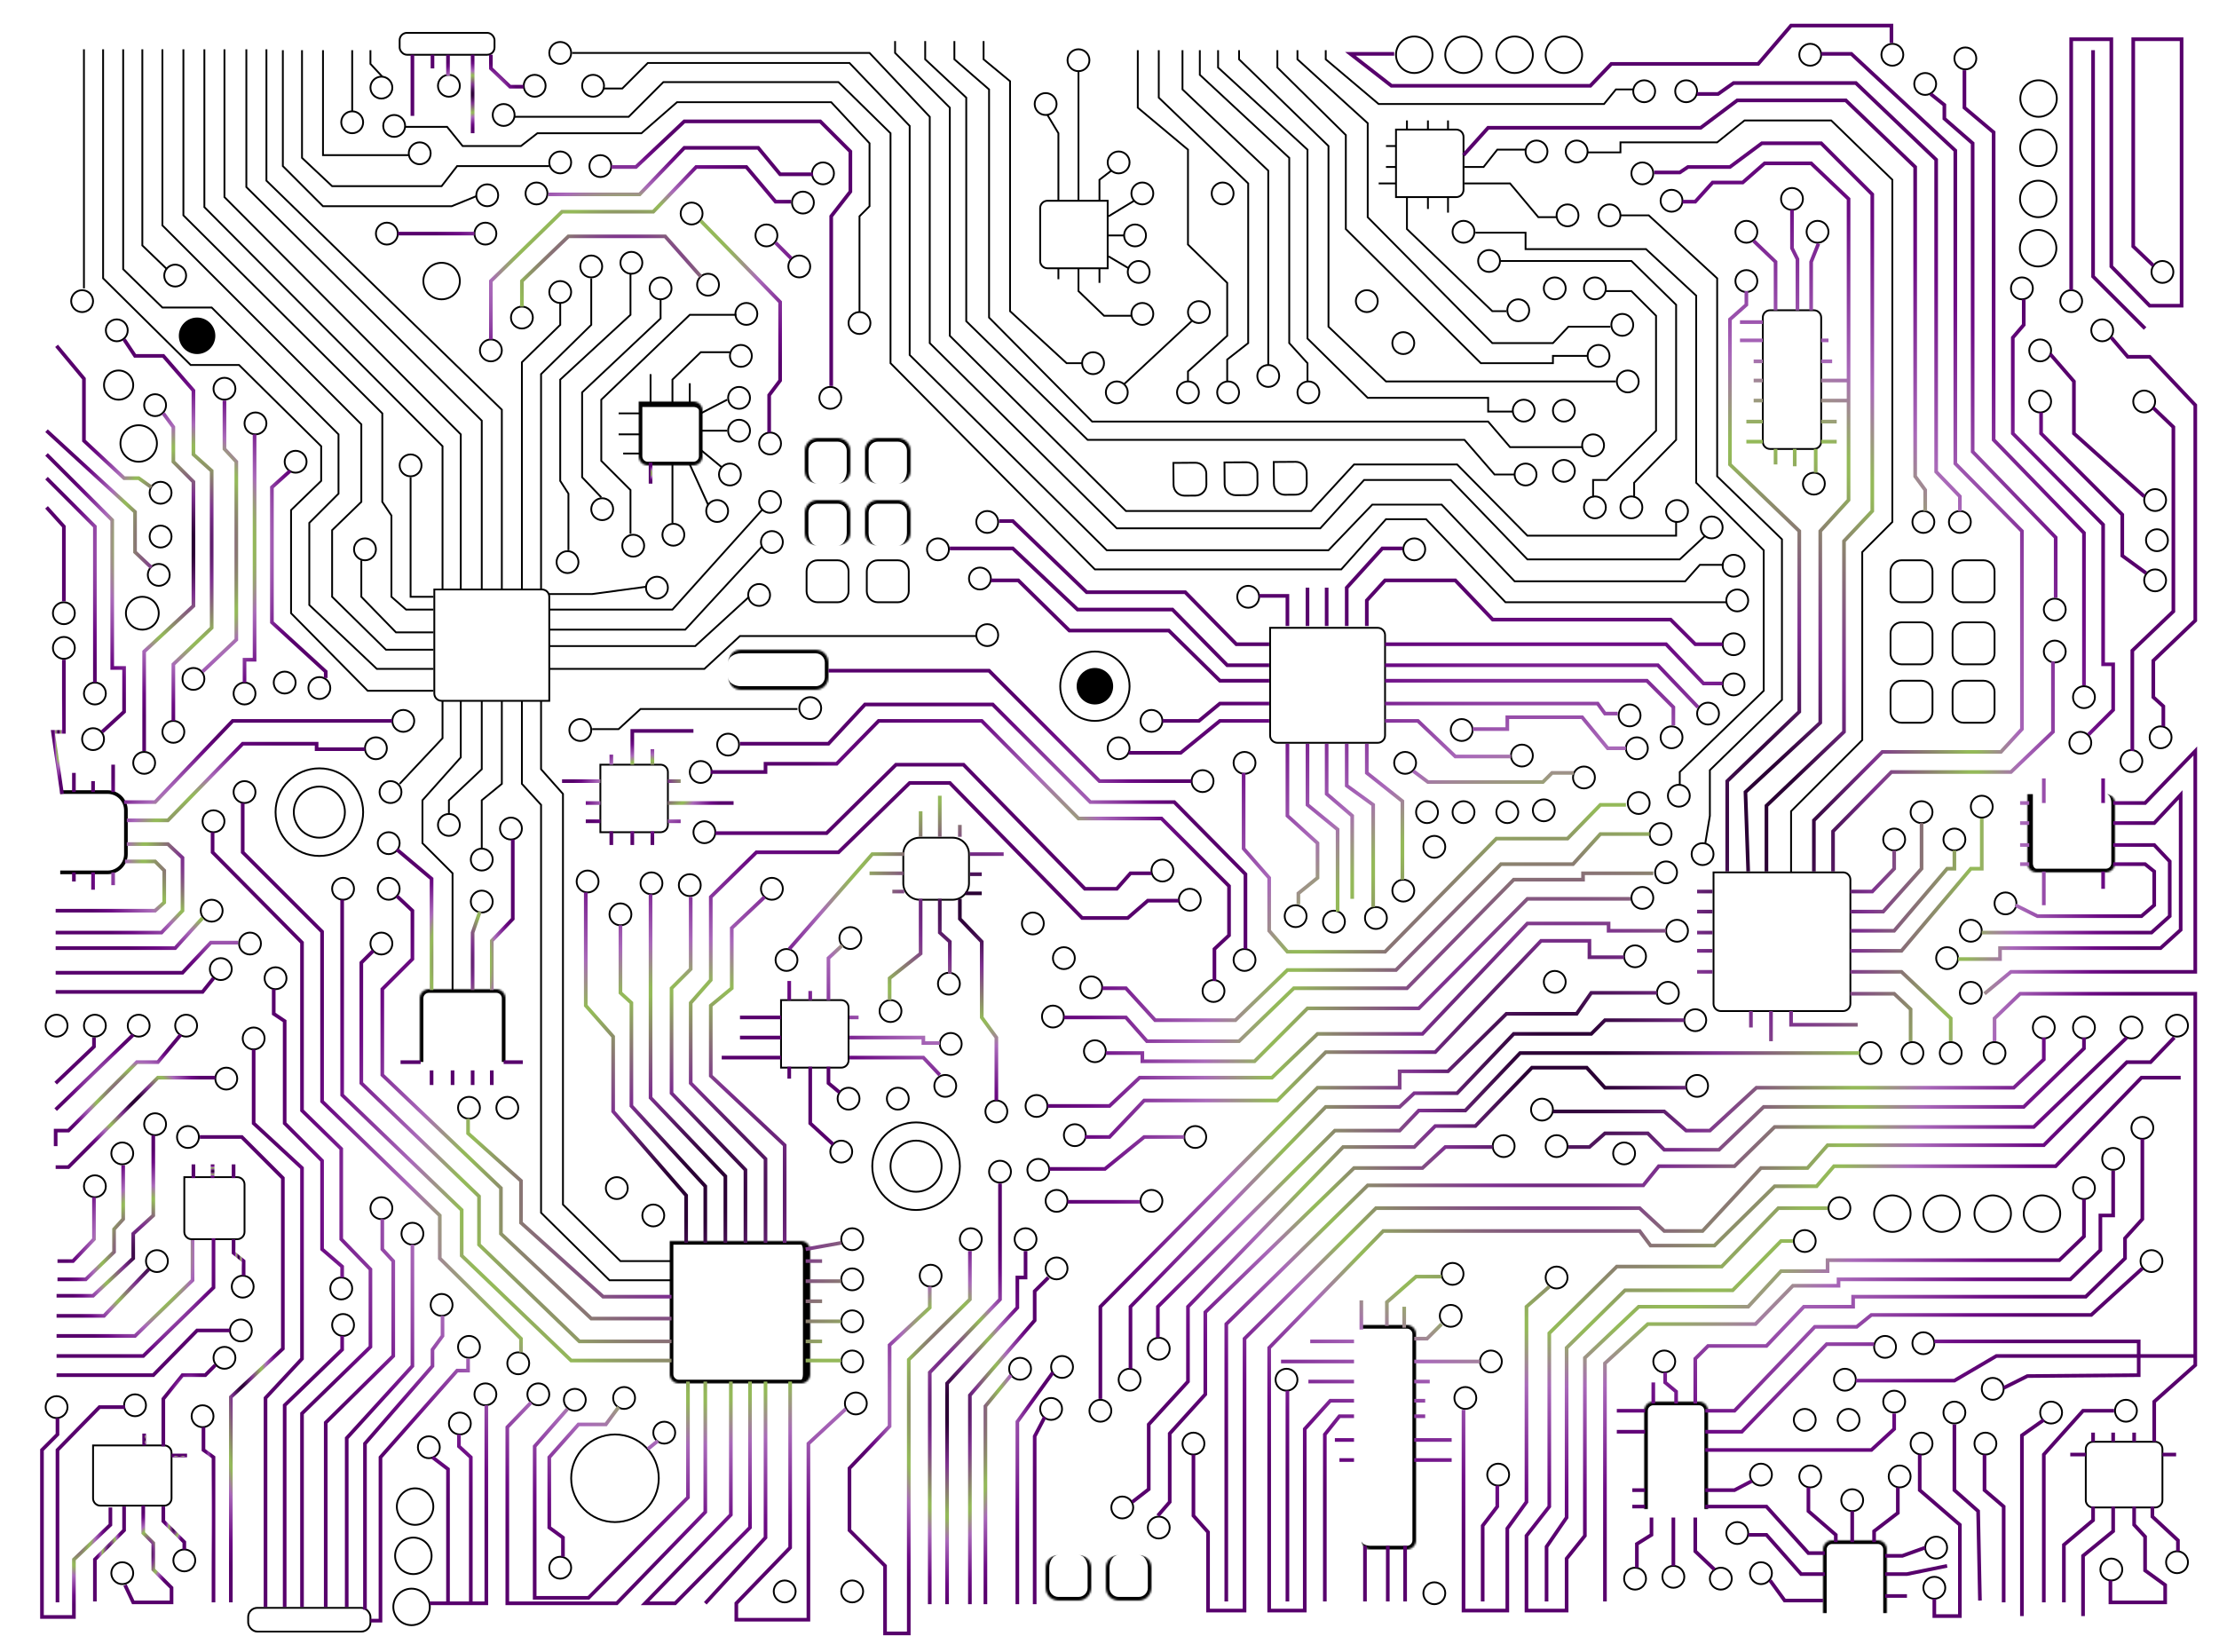 <svg width="1216" height="905" viewBox="0 0 1216 905" fill="none" xmlns="http://www.w3.org/2000/svg">
<g id="CircuitBoard">
<g id="SmallCircles">
<circle id="Ellipse 10" cx="227.461" cy="825.517" r="10" transform="rotate(90 227.461 825.517)" stroke="black" strokeWidth="2"/>
<circle id="Ellipse 18" cx="1120" cy="563" r="6" transform="rotate(90 1120 563)" stroke="black" strokeWidth="2"/>
<circle id="Ellipse 170" cx="852" cy="538" r="6" transform="rotate(90 852 538)" stroke="black" strokeWidth="2"/>
<circle id="Ellipse 198" cx="357" cy="484" r="6" transform="rotate(90 357 484)" stroke="black" strokeWidth="2"/>
<circle id="Ellipse 114" cx="824" cy="628" r="6" transform="rotate(90 824 628)" stroke="black" strokeWidth="2"/>
<circle id="Ellipse 142" cx="1179" cy="691" r="6" transform="rotate(90 1179 691)" stroke="black" strokeWidth="2"/>
<circle id="Ellipse 86" cx="786" cy="873" r="6" transform="rotate(90 786 873)" stroke="black" strokeWidth="2"/>
<circle id="Ellipse 46" cx="330" cy="279" r="6" transform="rotate(90 330 279)" stroke="black" strokeWidth="2"/>
<circle id="Ellipse 317" cx="573" cy="57" r="6" transform="rotate(90 573 57)" stroke="black" strokeWidth="2"/>
<circle id="Ellipse 260" cx="613" cy="410" r="6" transform="rotate(90 613 410)" stroke="black" strokeWidth="2"/>
<circle id="Ellipse 279" cx="612" cy="215" r="6" transform="rotate(90 612 215)" stroke="black" strokeWidth="2"/>
<circle id="Ellipse 298" cx="802" cy="127" r="6" transform="rotate(90 802 127)" stroke="black" strokeWidth="2"/>
<circle id="Ellipse 226" cx="982" cy="109" r="6" transform="rotate(90 982 109)" stroke="black" strokeWidth="2"/>
<circle id="Ellipse 171" cx="1069" cy="577" r="6" transform="rotate(90 1069 577)" stroke="black" strokeWidth="2"/>
<circle id="Ellipse 199" cx="378" cy="485" r="6" transform="rotate(90 378 485)" stroke="black" strokeWidth="2"/>
<circle id="Ellipse 115" cx="315" cy="767" r="6" transform="rotate(90 315 767)" stroke="black" strokeWidth="2"/>
<circle id="Ellipse 143" cx="853" cy="700" r="6" transform="rotate(90 853 700)" stroke="black" strokeWidth="2"/>
<circle id="Ellipse 87" cx="1061" cy="848" r="6" transform="rotate(90 1061 848)" stroke="black" strokeWidth="2"/>
<circle id="Ellipse 56" cx="347" cy="299" r="6" transform="rotate(90 347 299)" stroke="black" strokeWidth="2"/>
<circle id="Ellipse 318" cx="591" cy="33" r="6" transform="rotate(90 591 33)" stroke="black" strokeWidth="2"/>
<circle id="Ellipse 261" cx="631" cy="395" r="6" transform="rotate(90 631 395)" stroke="black" strokeWidth="2"/>
<circle id="Ellipse 280" cx="393" cy="280" r="6" transform="rotate(90 393 280)" stroke="black" strokeWidth="2"/>
<circle id="Ellipse 319" cx="769" cy="188" r="6" transform="rotate(90 769 188)" stroke="black" strokeWidth="2"/>
<circle id="Ellipse 299" cx="775" cy="301" r="6" transform="rotate(90 775 301)" stroke="black" strokeWidth="2"/>
<circle id="Ellipse 227" cx="996" cy="127" r="6" transform="rotate(90 996 127)" stroke="black" strokeWidth="2"/>
<circle id="Ellipse 172" cx="920" cy="436" r="6" transform="rotate(90 920 436)" stroke="black" strokeWidth="2"/>
<circle id="Ellipse 228" cx="1140" cy="407" r="6" transform="rotate(90 1140 407)" stroke="black" strokeWidth="2"/>
<circle id="Ellipse 200" cx="466" cy="514" r="6" transform="rotate(90 466 514)" stroke="black" strokeWidth="2"/>
<circle id="Ellipse 116" cx="242" cy="715" r="6" transform="rotate(90 242 715)" stroke="black" strokeWidth="2"/>
<circle id="Ellipse 144" cx="559" cy="750" r="6" transform="rotate(90 559 750)" stroke="black" strokeWidth="2"/>
<circle id="Ellipse 88" cx="1038" cy="768" r="6" transform="rotate(90 1038 768)" stroke="black" strokeWidth="2"/>
<circle id="Ellipse 66" cx="280" cy="454" r="6" transform="rotate(90 280 454)" stroke="black" strokeWidth="2"/>
<circle id="Ellipse 76" cx="151" cy="536" r="6" transform="rotate(90 151 536)" stroke="black" strokeWidth="2"/>
<circle id="Ellipse 348" cx="269" cy="192" r="6" transform="rotate(90 269 192)" stroke="black" strokeWidth="2"/>
<circle id="Ellipse 366" cx="225" cy="255" r="6" transform="rotate(90 225 255)" stroke="black" strokeWidth="2"/>
<circle id="Ellipse 320" cx="379" cy="117" r="6" transform="rotate(90 379 117)" stroke="black" strokeWidth="2"/>
<circle id="Ellipse 262" cx="868" cy="426" r="6" transform="rotate(90 868 426)" stroke="black" strokeWidth="2"/>
<circle id="Ellipse 281" cx="266" cy="128" r="6" transform="rotate(90 266 128)" stroke="black" strokeWidth="2"/>
<circle id="Ellipse 349" cx="324" cy="146" r="6" transform="rotate(90 324 146)" stroke="black" strokeWidth="2"/>
<circle id="Ellipse 367" cx="175" cy="377" r="6" transform="rotate(90 175 377)" stroke="black" strokeWidth="2"/>
<circle id="Ellipse 300" cx="919" cy="280" r="6" transform="rotate(90 919 280)" stroke="black" strokeWidth="2"/>
<circle id="Ellipse 229" cx="994" cy="265" r="6" transform="rotate(90 994 265)" stroke="black" strokeWidth="2"/>
<circle id="Ellipse 173" cx="930" cy="595" r="6" transform="rotate(90 930 595)" stroke="black" strokeWidth="2"/>
<circle id="Ellipse 201" cx="431" cy="526" r="6" transform="rotate(90 431 526)" stroke="black" strokeWidth="2"/>
<circle id="Ellipse 117" cx="890" cy="632" r="6" transform="rotate(90 890 632)" stroke="black" strokeWidth="2"/>
<circle id="Ellipse 145" cx="1033" cy="738" r="6" transform="rotate(90 1033 738)" stroke="black" strokeWidth="2"/>
<circle id="Ellipse 89" cx="917" cy="864" r="6" transform="rotate(90 917 864)" stroke="black" strokeWidth="2"/>
<circle id="Ellipse 350" cx="325" cy="47" r="6" transform="rotate(90 325 47)" stroke="black" strokeWidth="2"/>
<circle id="Ellipse 368" cx="200" cy="301" r="6" transform="rotate(90 200 301)" stroke="black" strokeWidth="2"/>
<circle id="Ellipse 321" cx="451" cy="95" r="6" transform="rotate(90 451 95)" stroke="black" strokeWidth="2"/>
<circle id="Ellipse 263" cx="801" cy="400" r="6" transform="rotate(90 801 400)" stroke="black" strokeWidth="2"/>
<circle id="Ellipse 351" cx="307" cy="160" r="6" transform="rotate(90 307 160)" stroke="black" strokeWidth="2"/>
<circle id="Ellipse 369" cx="156" cy="374" r="6" transform="rotate(90 156 374)" stroke="black" strokeWidth="2"/>
<circle id="Ellipse 322" cx="626" cy="172" r="6" transform="rotate(90 626 172)" stroke="black" strokeWidth="2"/>
<circle id="Ellipse 301" cx="537" cy="317" r="6" transform="rotate(90 537 317)" stroke="black" strokeWidth="2"/>
<circle id="Ellipse 230" cx="1055" cy="46" r="6" transform="rotate(90 1055 46)" stroke="black" strokeWidth="2"/>
<circle id="Ellipse 174" cx="1025" cy="577" r="6" transform="rotate(90 1025 577)" stroke="black" strokeWidth="2"/>
<circle id="Ellipse 202" cx="600" cy="576" r="6" transform="rotate(90 600 576)" stroke="black" strokeWidth="2"/>
<circle id="Ellipse 118" cx="266" cy="764" r="6" transform="rotate(90 266 764)" stroke="black" strokeWidth="2"/>
<circle id="Ellipse 146" cx="796" cy="698" r="6" transform="rotate(90 796 698)" stroke="black" strokeWidth="2"/>
<circle id="Ellipse 90" cx="1157" cy="860" r="6" transform="rotate(90 1157 860)" stroke="black" strokeWidth="2"/>
<circle id="Ellipse 352" cx="307" cy="29" r="6" transform="rotate(90 307 29)" stroke="black" strokeWidth="2"/>
<circle id="Ellipse 370" cx="162" cy="253" r="6" transform="rotate(90 162 253)" stroke="black" strokeWidth="2"/>
<circle id="Ellipse 323" cx="599" cy="199" r="6" transform="rotate(90 599 199)" stroke="black" strokeWidth="2"/>
<circle id="Ellipse 264" cx="897" cy="410" r="6" transform="rotate(90 897 410)" stroke="black" strokeWidth="2"/>
<circle id="Ellipse 353" cx="286" cy="174" r="6" transform="rotate(90 286 174)" stroke="black" strokeWidth="2"/>
<circle id="Ellipse 371" cx="134" cy="380" r="6" transform="rotate(90 134 380)" stroke="black" strokeWidth="2"/>
<circle id="Ellipse 324" cx="657" cy="171" r="6" transform="rotate(90 657 171)" stroke="black" strokeWidth="2"/>
<circle id="Ellipse 302" cx="541" cy="286" r="6" transform="rotate(90 541 286)" stroke="black" strokeWidth="2"/>
<circle id="Ellipse 231" cx="1077" cy="32" r="6" transform="rotate(90 1077 32)" stroke="black" strokeWidth="2"/>
<circle id="Ellipse 175" cx="846" cy="444" r="6" transform="rotate(90 846 444)" stroke="black" strokeWidth="2"/>
<circle id="Ellipse 232" cx="1054" cy="286" r="6" transform="rotate(90 1054 286)" stroke="black" strokeWidth="2"/>
<circle id="Ellipse 203" cx="318" cy="400" r="6" transform="rotate(90 318 400)" stroke="black" strokeWidth="2"/>
<circle id="Ellipse 119" cx="209" cy="662" r="6" transform="rotate(90 209 662)" stroke="black" strokeWidth="2"/>
<circle id="Ellipse 147" cx="562" cy="679" r="6" transform="rotate(90 562 679)" stroke="black" strokeWidth="2"/>
<circle id="Ellipse 91" cx="1053" cy="791" r="6" transform="rotate(90 1053 791)" stroke="black" strokeWidth="2"/>
<circle id="Ellipse 67" cx="213" cy="462" r="6" transform="rotate(90 213 462)" stroke="black" strokeWidth="2"/>
<circle id="Ellipse 77" cx="137" cy="517" r="6" transform="rotate(90 137 517)" stroke="black" strokeWidth="2"/>
<circle id="Ellipse 354" cx="307" cy="89" r="6" transform="rotate(90 307 89)" stroke="black" strokeWidth="2"/>
<circle id="Ellipse 372" cx="52" cy="380" r="6" transform="rotate(90 52 380)" stroke="black" strokeWidth="2"/>
<circle id="Ellipse 325" cx="405" cy="236" r="6" transform="rotate(90 405 236)" stroke="black" strokeWidth="2"/>
<circle id="Ellipse 265" cx="874" cy="278" r="6" transform="rotate(90 874 278)" stroke="black" strokeWidth="2"/>
<circle id="Ellipse 284" cx="45" cy="165" r="6" transform="rotate(90 45 165)" stroke="black" strokeWidth="2"/>
<circle id="Ellipse 355" cx="267" cy="107" r="6" transform="rotate(90 267 107)" stroke="black" strokeWidth="2"/>
<circle id="Ellipse 373" cx="95" cy="401" r="6" transform="rotate(90 95 401)" stroke="black" strokeWidth="2"/>
<circle id="Ellipse 303" cx="950" cy="310" r="6" transform="rotate(90 950 310)" stroke="black" strokeWidth="2"/>
<circle id="Ellipse 233" cx="916" cy="110" r="6" transform="rotate(90 916 110)" stroke="black" strokeWidth="2"/>
<circle id="Ellipse 176" cx="1099" cy="495" r="6" transform="rotate(90 1099 495)" stroke="black" strokeWidth="2"/>
<circle id="Ellipse 204" cx="399" cy="408" r="6" transform="rotate(90 399 408)" stroke="black" strokeWidth="2"/>
<circle id="Ellipse 120" cx="467" cy="724" r="6" transform="rotate(90 467 724)" stroke="black" strokeWidth="2"/>
<circle id="Ellipse 148" cx="803" cy="766" r="6" transform="rotate(90 803 766)" stroke="black" strokeWidth="2"/>
<circle id="Ellipse 92" cx="965" cy="862" r="6" transform="rotate(90 965 862)" stroke="black" strokeWidth="2"/>
<circle id="Ellipse 356" cx="209" cy="48" r="6" transform="rotate(90 209 48)" stroke="black" strokeWidth="2"/>
<circle id="Ellipse 374" cx="85" cy="222" r="6" transform="rotate(90 85 222)" stroke="black" strokeWidth="2"/>
<circle id="Ellipse 326" cx="422" cy="275" r="6" transform="rotate(90 422 275)" stroke="black" strokeWidth="2"/>
<circle id="Ellipse 266" cx="1037" cy="30" r="6" transform="rotate(90 1037 30)" stroke="black" strokeWidth="2"/>
<circle id="Ellipse 327" cx="651" cy="215" r="6" transform="rotate(90 651 215)" stroke="black" strokeWidth="2"/>
<circle id="Ellipse 357" cx="212" cy="128" r="6" transform="rotate(90 212 128)" stroke="black" strokeWidth="2"/>
<circle id="Ellipse 375" cx="35" cy="336" r="6" transform="rotate(90 35 336)" stroke="black" strokeWidth="2"/>
<circle id="Ellipse 328" cx="406" cy="195" r="6" transform="rotate(90 406 195)" stroke="black" strokeWidth="2"/>
<circle id="Ellipse 304" cx="852" cy="158" r="6" transform="rotate(90 852 158)" stroke="black" strokeWidth="2"/>
<circle id="Ellipse 234" cx="900" cy="95" r="6" transform="rotate(90 900 95)" stroke="black" strokeWidth="2"/>
<circle id="Ellipse 177" cx="1038" cy="460" r="6" transform="rotate(90 1038 460)" stroke="black" strokeWidth="2"/>
<circle id="Ellipse 205" cx="384" cy="423" r="6" transform="rotate(90 384 423)" stroke="black" strokeWidth="2"/>
<circle id="Ellipse 121" cx="467" cy="701" r="6" transform="rotate(90 467 701)" stroke="black" strokeWidth="2"/>
<circle id="Ellipse 149" cx="817" cy="746" r="6" transform="rotate(90 817 746)" stroke="black" strokeWidth="2"/>
<circle id="Ellipse 93" cx="912" cy="746" r="6" transform="rotate(90 912 746)" stroke="black" strokeWidth="2"/>
<circle id="Ellipse 358" cx="193" cy="67" r="6" transform="rotate(90 193 67)" stroke="black" strokeWidth="2"/>
<circle id="Ellipse 376" cx="123" cy="213" r="6" transform="rotate(90 123 213)" stroke="black" strokeWidth="2"/>
<circle id="Ellipse 329" cx="423" cy="297" r="6" transform="rotate(90 423 297)" stroke="black" strokeWidth="2"/>
<circle id="Ellipse 267" cx="622" cy="129" r="6" transform="rotate(90 622 129)" stroke="black" strokeWidth="2"/>
<circle id="Ellipse 330" cx="673" cy="215" r="6" transform="rotate(90 673 215)" stroke="black" strokeWidth="2"/>
<circle id="Ellipse 359" cx="329" cy="91" r="6" transform="rotate(90 329 91)" stroke="black" strokeWidth="2"/>
<circle id="Ellipse 377" cx="35" cy="355" r="6" transform="rotate(90 35 355)" stroke="black" strokeWidth="2"/>
<circle id="Ellipse 331" cx="405" cy="218" r="6" transform="rotate(90 405 218)" stroke="black" strokeWidth="2"/>
<circle id="Ellipse 305" cx="874" cy="158" r="6" transform="rotate(90 874 158)" stroke="black" strokeWidth="2"/>
<circle id="Ellipse 235" cx="864" cy="83" r="6" transform="rotate(90 864 83)" stroke="black" strokeWidth="2"/>
<circle id="Ellipse 178" cx="1071" cy="460" r="6" transform="rotate(90 1071 460)" stroke="black" strokeWidth="2"/>
<circle id="Ellipse 206" cx="665" cy="543" r="6" transform="rotate(90 665 543)" stroke="black" strokeWidth="2"/>
<circle id="Ellipse 122" cx="467" cy="679" r="6" transform="rotate(90 467 679)" stroke="black" strokeWidth="2"/>
<circle id="Ellipse 150" cx="467" cy="746" r="6" transform="rotate(90 467 746)" stroke="black" strokeWidth="2"/>
<circle id="Ellipse 94" cx="1013" cy="778" r="6" transform="rotate(90 1013 778)" stroke="black" strokeWidth="2"/>
<circle id="Ellipse 68" cx="213" cy="487" r="6" transform="rotate(90 213 487)" stroke="black" strokeWidth="2"/>
<circle id="Ellipse 78" cx="117" cy="450" r="6" transform="rotate(90 117 450)" stroke="black" strokeWidth="2"/>
<circle id="Ellipse 30" cx="1168" cy="563" r="6" transform="rotate(90 1168 563)" stroke="black" strokeWidth="2"/>
<circle id="Ellipse 179" cx="914" cy="544" r="6" transform="rotate(90 914 544)" stroke="black" strokeWidth="2"/>
<circle id="Ellipse 207" cx="358" cy="666" r="6" transform="rotate(90 358 666)" stroke="black" strokeWidth="2"/>
<circle id="Ellipse 123" cx="655" cy="623" r="6" transform="rotate(90 655 623)" stroke="black" strokeWidth="2"/>
<circle id="Ellipse 151" cx="1158" cy="635" r="6" transform="rotate(90 1158 635)" stroke="black" strokeWidth="2"/>
<circle id="Ellipse 95" cx="467" cy="872" r="6" transform="rotate(90 467 872)" stroke="black" strokeWidth="2"/>
<circle id="Ellipse 49" cx="455" cy="218" r="6" transform="rotate(90 455 218)" stroke="black" strokeWidth="2"/>
<circle id="Ellipse 332" cx="876" cy="195" r="6" transform="rotate(90 876 195)" stroke="black" strokeWidth="2"/>
<circle id="Ellipse 268" cx="754" cy="503" r="6" transform="rotate(90 754 503)" stroke="black" strokeWidth="2"/>
<circle id="Ellipse 287" cx="857" cy="225" r="6" transform="rotate(90 857 225)" stroke="black" strokeWidth="2"/>
<circle id="Ellipse 306" cx="952" cy="329" r="6" transform="rotate(90 952 329)" stroke="black" strokeWidth="2"/>
<circle id="Ellipse 236" cx="1168" cy="417" r="6" transform="rotate(90 1168 417)" stroke="black" strokeWidth="2"/>
<circle id="Ellipse 180" cx="1067" cy="525" r="6" transform="rotate(90 1067 525)" stroke="black" strokeWidth="2"/>
<circle id="Ellipse 208" cx="521" cy="572" r="6" transform="rotate(90 521 572)" stroke="black" strokeWidth="2"/>
<circle id="Ellipse 124" cx="364" cy="785" r="6" transform="rotate(90 364 785)" stroke="black" strokeWidth="2"/>
<circle id="Ellipse 152" cx="635" cy="837" r="6" transform="rotate(90 635 837)" stroke="black" strokeWidth="2"/>
<circle id="Ellipse 96" cx="992" cy="809" r="6" transform="rotate(90 992 809)" stroke="black" strokeWidth="2"/>
<circle id="Ellipse 59" cx="471" cy="177" r="6" transform="rotate(90 471 177)" stroke="black" strokeWidth="2"/>
<circle id="Ellipse 333" cx="889" cy="178" r="6" transform="rotate(90 889 178)" stroke="black" strokeWidth="2"/>
<circle id="Ellipse 269" cx="731" cy="505" r="6" transform="rotate(90 731 505)" stroke="black" strokeWidth="2"/>
<circle id="Ellipse 288" cx="894" cy="278" r="6" transform="rotate(90 894 278)" stroke="black" strokeWidth="2"/>
<circle id="Ellipse 307" cx="950" cy="353" r="6" transform="rotate(90 950 353)" stroke="black" strokeWidth="2"/>
<circle id="Ellipse 237" cx="1142" cy="382" r="6" transform="rotate(90 1142 382)" stroke="black" strokeWidth="2"/>
<circle id="Ellipse 181" cx="913" cy="478" r="6" transform="rotate(90 913 478)" stroke="black" strokeWidth="2"/>
<circle id="Ellipse 238" cx="1184" cy="404" r="6" transform="rotate(90 1184 404)" stroke="black" strokeWidth="2"/>
<circle id="Ellipse 209" cx="568" cy="606" r="6" transform="rotate(90 568 606)" stroke="black" strokeWidth="2"/>
<circle id="Ellipse 125" cx="257" cy="738" r="6" transform="rotate(90 257 738)" stroke="black" strokeWidth="2"/>
<circle id="Ellipse 153" cx="576" cy="772" r="6" transform="rotate(90 576 772)" stroke="black" strokeWidth="2"/>
<circle id="Ellipse 97" cx="1071" cy="774" r="6" transform="rotate(90 1071 774)" stroke="black" strokeWidth="2"/>
<circle id="Ellipse 69" cx="221" cy="395" r="6" transform="rotate(90 221 395)" stroke="black" strokeWidth="2"/>
<circle id="Ellipse 79" cx="31" cy="562" r="6" transform="rotate(90 31 562)" stroke="black" strokeWidth="2"/>
<circle id="Ellipse 34" cx="209" cy="517" r="6" transform="rotate(90 209 517)" stroke="black" strokeWidth="2"/>
<circle id="Ellipse 50" cx="826" cy="445" r="6" transform="rotate(90 826 445)" stroke="black" strokeWidth="2"/>
<circle id="Ellipse 239" cx="1175" cy="220" r="6" transform="rotate(90 1175 220)" stroke="black" strokeWidth="2"/>
<circle id="Ellipse 182" cx="919" cy="510" r="6" transform="rotate(90 919 510)" stroke="black" strokeWidth="2"/>
<circle id="Ellipse 210" cx="278" cy="607" r="6" transform="rotate(90 278 607)" stroke="black" strokeWidth="2"/>
<circle id="Ellipse 126" cx="579" cy="658" r="6" transform="rotate(90 579 658)" stroke="black" strokeWidth="2"/>
<circle id="Ellipse 154" cx="1008" cy="662" r="6" transform="rotate(90 1008 662)" stroke="black" strokeWidth="2"/>
<circle id="Ellipse 98" cx="1015" cy="822" r="6" transform="rotate(90 1015 822)" stroke="black" strokeWidth="2"/>
<circle id="Ellipse 60" cx="802" cy="445" r="6" transform="rotate(90 802 445)" stroke="black" strokeWidth="2"/>
<circle id="Ellipse 240" cx="1118" cy="192" r="6" transform="rotate(90 1118 192)" stroke="black" strokeWidth="2"/>
<circle id="Ellipse 183" cx="1080" cy="544" r="6" transform="rotate(90 1080 544)" stroke="black" strokeWidth="2"/>
<circle id="Ellipse 211" cx="492" cy="602" r="6" transform="rotate(90 492 602)" stroke="black" strokeWidth="2"/>
<circle id="Ellipse 127" cx="510" cy="699" r="6" transform="rotate(90 510 699)" stroke="black" strokeWidth="2"/>
<circle id="Ellipse 155" cx="619" cy="756" r="6" transform="rotate(90 619 756)" stroke="black" strokeWidth="2"/>
<circle id="Ellipse 99" cx="1124" cy="774" r="6" transform="rotate(90 1124 774)" stroke="black" strokeWidth="2"/>
<circle id="Ellipse 70" cx="206" cy="410" r="6" transform="rotate(90 206 410)" stroke="black" strokeWidth="2"/>
<circle id="Ellipse 80" cx="76" cy="562" r="6" transform="rotate(90 76 562)" stroke="black" strokeWidth="2"/>
<circle id="Ellipse 38" cx="583" cy="525" r="6" transform="rotate(90 583 525)" stroke="black" strokeWidth="2"/>
<circle id="Ellipse 42" cx="67" cy="862" r="6" transform="rotate(90 67 862)" stroke="black" strokeWidth="2"/>
<circle id="Ellipse 20" cx="85" cy="616" r="6" transform="rotate(90 85 616)" stroke="black" strokeWidth="2"/>
<circle id="Ellipse 23" cx="52" cy="650" r="6" transform="rotate(90 52 650)" stroke="black" strokeWidth="2"/>
<circle id="Ellipse 27" cx="124" cy="591" r="6" transform="rotate(90 124 591)" stroke="black" strokeWidth="2"/>
<circle id="Ellipse 31" cx="31" cy="771" r="6" transform="rotate(90 31 771)" stroke="black" strokeWidth="2"/>
<circle id="Ellipse 35" cx="132" cy="729" r="6" transform="rotate(90 132 729)" stroke="black" strokeWidth="2"/>
<circle id="Ellipse 39" cx="566" cy="506" r="6" transform="rotate(90 566 506)" stroke="black" strokeWidth="2"/>
<circle id="Ellipse 43" cx="74" cy="770" r="6" transform="rotate(90 74 770)" stroke="black" strokeWidth="2"/>
<circle id="Ellipse 19" cx="1142" cy="563" r="6" transform="rotate(90 1142 563)" stroke="black" strokeWidth="2"/>
<circle id="Ellipse 184" cx="461" cy="631" r="6" transform="rotate(90 461 631)" stroke="black" strokeWidth="2"/>
<circle id="Ellipse 212" cx="546" cy="609" r="6" transform="rotate(90 546 609)" stroke="black" strokeWidth="2"/>
<circle id="Ellipse 128" cx="579" cy="695" r="6" transform="rotate(90 579 695)" stroke="black" strokeWidth="2"/>
<circle id="Ellipse 156" cx="1142" cy="651" r="6" transform="rotate(90 1142 651)" stroke="black" strokeWidth="2"/>
<circle id="Ellipse 100" cx="307" cy="859" r="6" transform="rotate(90 307 859)" stroke="black" strokeWidth="2"/>
<circle id="Ellipse 51" cx="416" cy="326" r="6" transform="rotate(90 416 326)" stroke="black" strokeWidth="2"/>
<circle id="Ellipse 334" cx="832" cy="170" r="6" transform="rotate(90 832 170)" stroke="black" strokeWidth="2"/>
<circle id="Ellipse 270" cx="710" cy="502" r="6" transform="rotate(90 710 502)" stroke="black" strokeWidth="2"/>
<circle id="Ellipse 289" cx="873" cy="244" r="6" transform="rotate(90 873 244)" stroke="black" strokeWidth="2"/>
<circle id="Ellipse 308" cx="950" cy="375" r="6" transform="rotate(90 950 375)" stroke="black" strokeWidth="2"/>
<circle id="Ellipse 241" cx="1126" cy="334" r="6" transform="rotate(90 1126 334)" stroke="black" strokeWidth="2"/>
<circle id="Ellipse 185" cx="1093" cy="577" r="6" transform="rotate(90 1093 577)" stroke="black" strokeWidth="2"/>
<circle id="Ellipse 213" cx="340" cy="501" r="6" transform="rotate(90 340 501)" stroke="black" strokeWidth="2"/>
<circle id="Ellipse 129" cx="342" cy="766" r="6" transform="rotate(90 342 766)" stroke="black" strokeWidth="2"/>
<circle id="Ellipse 157" cx="615" cy="826" r="6" transform="rotate(90 615 826)" stroke="black" strokeWidth="2"/>
<circle id="Ellipse 101" cx="1041" cy="809" r="6" transform="rotate(90 1041 809)" stroke="black" strokeWidth="2"/>
<circle id="Ellipse 61" cx="369" cy="293" r="6" transform="rotate(90 369 293)" stroke="black" strokeWidth="2"/>
<circle id="Ellipse 335" cx="892" cy="209" r="6" transform="rotate(90 892 209)" stroke="black" strokeWidth="2"/>
<circle id="Ellipse 271" cx="659" cy="428" r="6" transform="rotate(90 659 428)" stroke="black" strokeWidth="2"/>
<circle id="Ellipse 290" cx="400" cy="260" r="6" transform="rotate(90 400 260)" stroke="black" strokeWidth="2"/>
<circle id="Ellipse 336" cx="749" cy="165" r="6" transform="rotate(90 749 165)" stroke="black" strokeWidth="2"/>
<circle id="Ellipse 309" cx="857" cy="258" r="6" transform="rotate(90 857 258)" stroke="black" strokeWidth="2"/>
<circle id="Ellipse 242" cx="1126" cy="357" r="6" transform="rotate(90 1126 357)" stroke="black" strokeWidth="2"/>
<circle id="Ellipse 186" cx="910" cy="457" r="6" transform="rotate(90 910 457)" stroke="black" strokeWidth="2"/>
<circle id="Ellipse 243" cx="1181" cy="318" r="6" transform="rotate(90 1181 318)" stroke="black" strokeWidth="2"/>
<circle id="Ellipse 214" cx="322" cy="483" r="6" transform="rotate(90 322 483)" stroke="black" strokeWidth="2"/>
<circle id="Ellipse 130" cx="284" cy="747" r="6" transform="rotate(90 284 747)" stroke="black" strokeWidth="2"/>
<circle id="Ellipse 158" cx="582" cy="749" r="6" transform="rotate(90 582 749)" stroke="black" strokeWidth="2"/>
<circle id="Ellipse 102" cx="1011" cy="756" r="6" transform="rotate(90 1011 756)" stroke="black" strokeWidth="2"/>
<circle id="Ellipse 71" cx="246" cy="452" r="6" transform="rotate(90 246 452)" stroke="black" strokeWidth="2"/>
<circle id="Ellipse 81" cx="139" cy="569" r="6" transform="rotate(90 139 569)" stroke="black" strokeWidth="2"/>
<circle id="Ellipse 24" cx="782" cy="445" r="6" transform="rotate(90 782 445)" stroke="black" strokeWidth="2"/>
<circle id="Ellipse 244" cx="1074" cy="286" r="6" transform="rotate(90 1074 286)" stroke="black" strokeWidth="2"/>
<circle id="Ellipse 187" cx="929" cy="559" r="6" transform="rotate(90 929 559)" stroke="black" strokeWidth="2"/>
<circle id="Ellipse 215" cx="423" cy="487" r="6" transform="rotate(90 423 487)" stroke="black" strokeWidth="2"/>
<circle id="Ellipse 131" cx="853" cy="628" r="6" transform="rotate(90 853 628)" stroke="black" strokeWidth="2"/>
<circle id="Ellipse 159" cx="1054" cy="736" r="6" transform="rotate(90 1054 736)" stroke="black" strokeWidth="2"/>
<circle id="Ellipse 103" cx="896" cy="865" r="6" transform="rotate(90 896 865)" stroke="black" strokeWidth="2"/>
<circle id="Ellipse 52" cx="362" cy="158" r="6" transform="rotate(90 362 158)" stroke="black" strokeWidth="2"/>
<circle id="Ellipse 337" cx="613" cy="89" r="6" transform="rotate(90 613 89)" stroke="black" strokeWidth="2"/>
<circle id="Ellipse 272" cx="834" cy="414" r="6" transform="rotate(90 834 414)" stroke="black" strokeWidth="2"/>
<circle id="Ellipse 291" cx="311" cy="308" r="6" transform="rotate(90 311 308)" stroke="black" strokeWidth="2"/>
<circle id="Ellipse 338" cx="624" cy="149" r="6" transform="rotate(90 624 149)" stroke="black" strokeWidth="2"/>
<circle id="Ellipse 310" cx="684" cy="327" r="6" transform="rotate(90 684 327)" stroke="black" strokeWidth="2"/>
<circle id="Ellipse 245" cx="957" cy="127" r="6" transform="rotate(90 957 127)" stroke="black" strokeWidth="2"/>
<circle id="Ellipse 188" cx="1048" cy="577" r="6" transform="rotate(90 1048 577)" stroke="black" strokeWidth="2"/>
<circle id="Ellipse 216" cx="488" cy="554" r="6" transform="rotate(90 488 554)" stroke="black" strokeWidth="2"/>
<circle id="Ellipse 132" cx="295" cy="764" r="6" transform="rotate(90 295 764)" stroke="black" strokeWidth="2"/>
<circle id="Ellipse 160" cx="603" cy="773" r="6" transform="rotate(90 603 773)" stroke="black" strokeWidth="2"/>
<circle id="Ellipse 104" cx="1060" cy="870" r="6" transform="rotate(90 1060 870)" stroke="black" strokeWidth="2"/>
<circle id="Ellipse 62" cx="346" cy="144" r="6" transform="rotate(90 346 144)" stroke="black" strokeWidth="2"/>
<circle id="Ellipse 339" cx="626" cy="106" r="6" transform="rotate(90 626 106)" stroke="black" strokeWidth="2"/>
<circle id="Ellipse 273" cx="770" cy="418" r="6" transform="rotate(90 770 418)" stroke="black" strokeWidth="2"/>
<circle id="Ellipse 292" cx="360" cy="322" r="6" transform="rotate(90 360 322)" stroke="black" strokeWidth="2"/>
<circle id="Ellipse 340" cx="670" cy="106" r="6" transform="rotate(90 670 106)" stroke="black" strokeWidth="2"/>
<circle id="Ellipse 311" cx="541" cy="348" r="6" transform="rotate(90 541 348)" stroke="black" strokeWidth="2"/>
<circle id="Ellipse 246" cx="957" cy="154" r="6" transform="rotate(90 957 154)" stroke="black" strokeWidth="2"/>
<circle id="Ellipse 189" cx="898" cy="440" r="6" transform="rotate(90 898 440)" stroke="black" strokeWidth="2"/>
<circle id="Ellipse 217" cx="520" cy="539" r="6" transform="rotate(90 520 539)" stroke="black" strokeWidth="2"/>
<circle id="Ellipse 133" cx="226" cy="676" r="6" transform="rotate(90 226 676)" stroke="black" strokeWidth="2"/>
<circle id="Ellipse 161" cx="469" cy="769" r="6" transform="rotate(90 469 769)" stroke="black" strokeWidth="2"/>
<circle id="Ellipse 105" cx="1088" cy="791" r="6" transform="rotate(90 1088 791)" stroke="black" strokeWidth="2"/>
<circle id="Ellipse 72" cx="264" cy="471" r="6" transform="rotate(90 264 471)" stroke="black" strokeWidth="2"/>
<circle id="Ellipse 82" cx="121" cy="531" r="6" transform="rotate(90 121 531)" stroke="black" strokeWidth="2"/>
<circle id="Ellipse 360" cx="216" cy="69" r="6" transform="rotate(90 216 69)" stroke="black" strokeWidth="2"/>
<circle id="Ellipse 378" cx="88" cy="294" r="6" transform="rotate(90 88 294)" stroke="black" strokeWidth="2"/>
<circle id="Ellipse 341" cx="388" cy="156" r="6" transform="rotate(90 388 156)" stroke="black" strokeWidth="2"/>
<circle id="Ellipse 274" cx="893" cy="392" r="6" transform="rotate(90 893 392)" stroke="black" strokeWidth="2"/>
<circle id="Ellipse 293" cx="64" cy="181" r="6" transform="rotate(90 64 181)" stroke="black" strokeWidth="2"/>
<circle id="Ellipse 361" cx="294" cy="106" r="6" transform="rotate(90 294 106)" stroke="black" strokeWidth="2"/>
<circle id="Ellipse 379" cx="106" cy="372" r="6" transform="rotate(90 106 372)" stroke="black" strokeWidth="2"/>
<circle id="Ellipse 312" cx="938" cy="289" r="6" transform="rotate(90 938 289)" stroke="black" strokeWidth="2"/>
<circle id="Ellipse 247" cx="924" cy="50" r="6" transform="rotate(90 924 50)" stroke="black" strokeWidth="2"/>
<circle id="Ellipse 190" cx="1193" cy="562" r="6" transform="rotate(90 1193 562)" stroke="black" strokeWidth="2"/>
<circle id="Ellipse 218" cx="444" cy="388" r="6" transform="rotate(90 444 388)" stroke="black" strokeWidth="2"/>
<circle id="Ellipse 134" cx="845" cy="608" r="6" transform="rotate(90 845 608)" stroke="black" strokeWidth="2"/>
<circle id="Ellipse 162" cx="821" cy="808" r="6" transform="rotate(90 821 808)" stroke="black" strokeWidth="2"/>
<circle id="Ellipse 106" cx="943" cy="865" r="6" transform="rotate(90 943 865)" stroke="black" strokeWidth="2"/>
<circle id="Ellipse 362" cx="246" cy="47" r="6" transform="rotate(90 246 47)" stroke="black" strokeWidth="2"/>
<circle id="Ellipse 380" cx="88" cy="270" r="6" transform="rotate(90 88 270)" stroke="black" strokeWidth="2"/>
<circle id="Ellipse 342" cx="438" cy="146" r="6" transform="rotate(90 438 146)" stroke="black" strokeWidth="2"/>
<circle id="Ellipse 275" cx="1182" cy="296" r="6" transform="rotate(90 1182 296)" stroke="black" strokeWidth="2"/>
<circle id="Ellipse 294" cx="96" cy="151" r="6" transform="rotate(90 96 151)" stroke="black" strokeWidth="2"/>
<circle id="Ellipse 363" cx="230" cy="84" r="6" transform="rotate(90 230 84)" stroke="black" strokeWidth="2"/>
<circle id="Ellipse 381" cx="79" cy="418" r="6" transform="rotate(90 79 418)" stroke="black" strokeWidth="2"/>
<circle id="Ellipse 343" cx="422" cy="243" r="6" transform="rotate(90 422 243)" stroke="black" strokeWidth="2"/>
<circle id="Ellipse 313" cx="514" cy="301" r="6" transform="rotate(90 514 301)" stroke="black" strokeWidth="2"/>
<circle id="Ellipse 248" cx="901" cy="50" r="6" transform="rotate(90 901 50)" stroke="black" strokeWidth="2"/>
<circle id="Ellipse 191" cx="1053" cy="445" r="6" transform="rotate(90 1053 445)" stroke="black" strokeWidth="2"/>
<circle id="Ellipse 219" cx="386" cy="456" r="6" transform="rotate(90 386 456)" stroke="black" strokeWidth="2"/>
<circle id="Ellipse 135" cx="235" cy="793" r="6" transform="rotate(90 235 793)" stroke="black" strokeWidth="2"/>
<circle id="Ellipse 163" cx="795" cy="721" r="6" transform="rotate(90 795 721)" stroke="black" strokeWidth="2"/>
<circle id="Ellipse 107" cx="1193" cy="856" r="6" transform="rotate(90 1193 856)" stroke="black" strokeWidth="2"/>
<circle id="Ellipse 364" cx="293" cy="47" r="6" transform="rotate(90 293 47)" stroke="black" strokeWidth="2"/>
<circle id="Ellipse 382" cx="140" cy="232" r="6" transform="rotate(90 140 232)" stroke="black" strokeWidth="2"/>
<circle id="Ellipse 344" cx="420" cy="129" r="6" transform="rotate(90 420 129)" stroke="black" strokeWidth="2"/>
<circle id="Ellipse 276" cx="836" cy="260" r="6" transform="rotate(90 836 260)" stroke="black" strokeWidth="2"/>
<circle id="Ellipse 365" cx="276" cy="63" r="6" transform="rotate(90 276 63)" stroke="black" strokeWidth="2"/>
<circle id="Ellipse 383" cx="87" cy="315" r="6" transform="rotate(90 87 315)" stroke="black" strokeWidth="2"/>
<circle id="Ellipse 384" cx="51" cy="405" r="6" transform="rotate(90 51 405)" stroke="black" strokeWidth="2"/>
<circle id="Ellipse 345" cx="409" cy="172" r="6" transform="rotate(90 409 172)" stroke="black" strokeWidth="2"/>
<circle id="Ellipse 314" cx="816" cy="143" r="6" transform="rotate(90 816 143)" stroke="black" strokeWidth="2"/>
<circle id="Ellipse 249" cx="842" cy="83" r="6" transform="rotate(90 842 83)" stroke="black" strokeWidth="2"/>
<circle id="Ellipse 192" cx="1086" cy="442" r="6" transform="rotate(90 1086 442)" stroke="black" strokeWidth="2"/>
<circle id="Ellipse 220" cx="682" cy="526" r="6" transform="rotate(90 682 526)" stroke="black" strokeWidth="2"/>
<circle id="Ellipse 136" cx="187" cy="706" r="6" transform="rotate(90 187 706)" stroke="black" strokeWidth="2"/>
<circle id="Ellipse 164" cx="548" cy="642" r="6" transform="rotate(90 548 642)" stroke="black" strokeWidth="2"/>
<circle id="Ellipse 108" cx="989" cy="778" r="6" transform="rotate(90 989 778)" stroke="black" strokeWidth="2"/>
<circle id="Ellipse 73" cx="188" cy="487" r="6" transform="rotate(90 188 487)" stroke="black" strokeWidth="2"/>
<circle id="Ellipse 83" cx="116" cy="499" r="6" transform="rotate(90 116 499)" stroke="black" strokeWidth="2"/>
<circle id="Ellipse 32" cx="933" cy="468" r="6" transform="rotate(90 933 468)" stroke="black" strokeWidth="2"/>
<circle id="Ellipse 250" cx="1108" cy="158" r="6" transform="rotate(90 1108 158)" stroke="black" strokeWidth="2"/>
<circle id="Ellipse 193" cx="896" cy="524" r="6" transform="rotate(90 896 524)" stroke="black" strokeWidth="2"/>
<circle id="Ellipse 221" cx="188" cy="726" r="6" transform="rotate(90 188 726)" stroke="black" strokeWidth="2"/>
<circle id="Ellipse 137" cx="569" cy="641" r="6" transform="rotate(90 569 641)" stroke="black" strokeWidth="2"/>
<circle id="Ellipse 165" cx="1174" cy="618" r="6" transform="rotate(90 1174 618)" stroke="black" strokeWidth="2"/>
<circle id="Ellipse 109" cx="430" cy="872" r="6" transform="rotate(90 430 872)" stroke="black" strokeWidth="2"/>
<circle id="Ellipse 54" cx="440" cy="111" r="6" transform="rotate(90 440 111)" stroke="black" strokeWidth="2"/>
<circle id="Ellipse 346" cx="717" cy="215" r="6" transform="rotate(90 717 215)" stroke="black" strokeWidth="2"/>
<circle id="Ellipse 277" cx="786" cy="464" r="6" transform="rotate(90 786 464)" stroke="black" strokeWidth="2"/>
<circle id="Ellipse 296" cx="835" cy="225" r="6" transform="rotate(90 835 225)" stroke="black" strokeWidth="2"/>
<circle id="Ellipse 315" cx="682" cy="418" r="6" transform="rotate(90 682 418)" stroke="black" strokeWidth="2"/>
<circle id="Ellipse 251" cx="1181" cy="274" r="6" transform="rotate(90 1181 274)" stroke="black" strokeWidth="2"/>
<circle id="Ellipse 194" cx="1080" cy="510" r="6" transform="rotate(90 1080 510)" stroke="black" strokeWidth="2"/>
<circle id="Ellipse 222" cx="338" cy="651" r="6" transform="rotate(90 338 651)" stroke="black" strokeWidth="2"/>
<circle id="Ellipse 138" cx="532" cy="679" r="6" transform="rotate(90 532 679)" stroke="black" strokeWidth="2"/>
<circle id="Ellipse 166" cx="705" cy="756" r="6" transform="rotate(90 705 756)" stroke="black" strokeWidth="2"/>
<circle id="Ellipse 110" cx="965" cy="808" r="6" transform="rotate(90 965 808)" stroke="black" strokeWidth="2"/>
<circle id="Ellipse 64" cx="992" cy="30" r="6" transform="rotate(90 992 30)" stroke="black" strokeWidth="2"/>
<circle id="Ellipse 347" cx="695" cy="206" r="6" transform="rotate(90 695 206)" stroke="black" strokeWidth="2"/>
<circle id="Ellipse 278" cx="769" cy="488" r="6" transform="rotate(90 769 488)" stroke="black" strokeWidth="2"/>
<circle id="Ellipse 297" cx="936" cy="391" r="6" transform="rotate(90 936 391)" stroke="black" strokeWidth="2"/>
<circle id="Ellipse 316" cx="916" cy="404" r="6" transform="rotate(90 916 404)" stroke="black" strokeWidth="2"/>
<circle id="Ellipse 252" cx="1118" cy="220" r="6" transform="rotate(90 1118 220)" stroke="black" strokeWidth="2"/>
<circle id="Ellipse 195" cx="900" cy="492" r="6" transform="rotate(90 900 492)" stroke="black" strokeWidth="2"/>
<circle id="Ellipse 253" cx="1185" cy="149" r="6" transform="rotate(90 1185 149)" stroke="black" strokeWidth="2"/>
<circle id="Ellipse 223" cx="518" cy="595" r="6" transform="rotate(90 518 595)" stroke="black" strokeWidth="2"/>
<circle id="Ellipse 139" cx="252" cy="780" r="6" transform="rotate(90 252 780)" stroke="black" strokeWidth="2"/>
<circle id="Ellipse 167" cx="635" cy="739" r="6" transform="rotate(90 635 739)" stroke="black" strokeWidth="2"/>
<circle id="Ellipse 111" cx="1092" cy="761" r="6" transform="rotate(90 1092 761)" stroke="black" strokeWidth="2"/>
<circle id="Ellipse 74" cx="214" cy="434" r="6" transform="rotate(90 214 434)" stroke="black" strokeWidth="2"/>
<circle id="Ellipse 84" cx="52" cy="562" r="6" transform="rotate(90 52 562)" stroke="black" strokeWidth="2"/>
<circle id="Ellipse 36" cx="264" cy="494" r="6" transform="rotate(90 264 494)" stroke="black" strokeWidth="2"/>
<circle id="Ellipse 55" cx="859" cy="118" r="6" transform="rotate(90 859 118)" stroke="black" strokeWidth="2"/>
<circle id="Ellipse 254" cx="1135" cy="165" r="6" transform="rotate(90 1135 165)" stroke="black" strokeWidth="2"/>
<circle id="Ellipse 196" cx="637" cy="477" r="6" transform="rotate(90 637 477)" stroke="black" strokeWidth="2"/>
<circle id="Ellipse 224" cx="257" cy="607" r="6" transform="rotate(90 257 607)" stroke="black" strokeWidth="2"/>
<circle id="Ellipse 140" cx="631" cy="658" r="6" transform="rotate(90 631 658)" stroke="black" strokeWidth="2"/>
<circle id="Ellipse 168" cx="654" cy="791" r="6" transform="rotate(90 654 791)" stroke="black" strokeWidth="2"/>
<circle id="Ellipse 112" cx="952" cy="840" r="6" transform="rotate(90 952 840)" stroke="black" strokeWidth="2"/>
<circle id="Ellipse 65" cx="882" cy="118" r="6" transform="rotate(90 882 118)" stroke="black" strokeWidth="2"/>
<circle id="Ellipse 255" cx="1152" cy="181" r="6" transform="rotate(90 1152 181)" stroke="black" strokeWidth="2"/>
<circle id="Ellipse 197" cx="652" cy="493" r="6" transform="rotate(90 652 493)" stroke="black" strokeWidth="2"/>
<circle id="Ellipse 225" cx="465" cy="602" r="6" transform="rotate(90 465 602)" stroke="black" strokeWidth="2"/>
<circle id="Ellipse 141" cx="589" cy="622" r="6" transform="rotate(90 589 622)" stroke="black" strokeWidth="2"/>
<circle id="Ellipse 169" cx="989" cy="680" r="6" transform="rotate(90 989 680)" stroke="black" strokeWidth="2"/>
<circle id="Ellipse 113" cx="1165" cy="773" r="6" transform="rotate(90 1165 773)" stroke="black" strokeWidth="2"/>
<circle id="Ellipse 75" cx="134" cy="434" r="6" transform="rotate(90 134 434)" stroke="black" strokeWidth="2"/>
<circle id="Ellipse 85" cx="102" cy="562" r="6" transform="rotate(90 102 562)" stroke="black" strokeWidth="2"/>
<circle id="Ellipse 40" cx="577" cy="557" r="6" transform="rotate(90 577 557)" stroke="black" strokeWidth="2"/>
<circle id="Ellipse 44" cx="101" cy="855" r="6" transform="rotate(90 101 855)" stroke="black" strokeWidth="2"/>
<circle id="Ellipse 21" cx="86" cy="691" r="6" transform="rotate(90 86 691)" stroke="black" strokeWidth="2"/>
<circle id="Ellipse 25" cx="67" cy="632" r="6" transform="rotate(90 67 632)" stroke="black" strokeWidth="2"/>
<circle id="Ellipse 29" cx="103" cy="623" r="6" transform="rotate(90 103 623)" stroke="black" strokeWidth="2"/>
<circle id="Ellipse 33" cx="133" cy="705" r="6" transform="rotate(90 133 705)" stroke="black" strokeWidth="2"/>
<circle id="Ellipse 37" cx="123" cy="744" r="6" transform="rotate(90 123 744)" stroke="black" strokeWidth="2"/>
<circle id="Ellipse 41" cx="598" cy="541" r="6" transform="rotate(90 598 541)" stroke="black" strokeWidth="2"/>
<circle id="Ellipse 45" cx="111" cy="776" r="6" transform="rotate(90 111 776)" stroke="black" strokeWidth="2"/>
<circle id="Ellipse 11" cx="226.517" cy="852.5" r="10" transform="rotate(90 226.517 852.5)" stroke="black" strokeWidth="2"/>
<circle id="Ellipse 12" cx="225.539" cy="880.483" r="10" transform="rotate(90 225.539 880.483)" stroke="black" strokeWidth="2"/>
</g>
<g id="BigCircles">
<circle id="Ellipse 1" cx="502" cy="639" r="24" stroke="black" strokeWidth="2"/>
<circle id="Ellipse 264_2" cx="600" cy="376" r="19" stroke="black" strokeWidth="2"/>
<circle id="Ellipse 5" cx="337" cy="810" r="24" stroke="black" strokeWidth="2"/>
<circle id="Ellipse 3" cx="175" cy="445" r="24" stroke="black" strokeWidth="2"/>
<circle id="Ellipse 2" cx="502" cy="639" r="14" stroke="black" strokeWidth="2"/>
<circle id="Ellipse 265_2" cx="600" cy="376" r="10" fill="black"/>
<circle id="Ellipse 6" cx="1037" cy="665" r="10" stroke="black" strokeWidth="2"/>
<circle id="Ellipse 256" cx="775" cy="30" r="10" stroke="black" strokeWidth="2"/>
<circle id="Ellipse 14" cx="1117.12" cy="54" r="10" transform="rotate(90 1117.12 54)" stroke="black" strokeWidth="2"/>
<circle id="Ellipse 13" cx="242" cy="154" r="10" transform="rotate(90 242 154)" stroke="black" strokeWidth="2"/>
<circle id="Ellipse 260_2" cx="76" cy="243" r="10" transform="rotate(90 76 243)" stroke="black" strokeWidth="2"/>
<circle id="Ellipse 261_2" cx="78" cy="336" r="9" transform="rotate(90 78 336)" stroke="black" strokeWidth="2"/>
<circle id="Ellipse 262_2" cx="108" cy="184" r="10" transform="rotate(90 108 184)" fill="black"/>
<circle id="Ellipse 263_2" cx="65" cy="211" r="8" transform="rotate(90 65 211)" stroke="black" strokeWidth="2"/>
<circle id="Ellipse 7" cx="1064" cy="665" r="10" stroke="black" strokeWidth="2"/>
<circle id="Ellipse 257" cx="802" cy="30" r="10" stroke="black" strokeWidth="2"/>
<circle id="Ellipse 15" cx="1117.04" cy="81" r="10" transform="rotate(90 1117.04 81)" stroke="black" strokeWidth="2"/>
<circle id="Ellipse 8" cx="1092" cy="665" r="10" stroke="black" strokeWidth="2"/>
<circle id="Ellipse 258" cx="830" cy="30" r="10" stroke="black" strokeWidth="2"/>
<circle id="Ellipse 16" cx="1116.96" cy="109" r="10" transform="rotate(90 1116.96 109)" stroke="black" strokeWidth="2"/>
<circle id="Ellipse 9" cx="1119" cy="665" r="10" stroke="black" strokeWidth="2"/>
<circle id="Ellipse 259" cx="857" cy="30" r="10" stroke="black" strokeWidth="2"/>
<circle id="Ellipse 17" cx="1116.88" cy="136" r="10" transform="rotate(90 1116.88 136)" stroke="black" strokeWidth="2"/>
<circle id="Ellipse 4" cx="175" cy="445" r="14" stroke="black" strokeWidth="2"/>
</g>
<g id="Rectangles">
<path id="Rectangle 1" d="M238 323H297C299.209 323 301 324.791 301 327V384H242C239.791 384 238 382.209 238 380V323Z" stroke="black" strokeWidth="2"/>
<path id="Rectangle 2" d="M696 344H755C757.209 344 759 345.791 759 348V403C759 405.209 757.209 407 755 407H700C697.791 407 696 405.209 696 403V344Z" stroke="black" strokeWidth="2"/>
<path id="Rectangle 3" d="M939 478H1010C1012.21 478 1014 479.791 1014 482V550C1014 552.209 1012.21 554 1010 554H943C940.791 554 939 552.209 939 550V478Z" stroke="black" strokeWidth="2"/>
<g id="Rectangle 30">
<mask id="path-380-inside-1_1_3" fill="white">
<path d="M350 220H380C382.761 220 385 222.239 385 225V250C385 252.761 382.761 255 380 255H355C352.239 255 350 252.761 350 250V220Z"/>
</mask>
<path d="M348 217H380C383.866 217 387 220.134 387 224L383 225C383 223.895 381.657 223 380 223H352L348 217ZM387 250C387 253.866 383.866 257 380 257H355C351.134 257 348 253.866 348 250H352C352 251.657 353.343 253 355 253H380C381.657 253 383 251.657 383 250H387ZM355 257C351.134 257 348 253.866 348 250V217L352 223V250C352 251.657 353.343 253 355 253V257ZM380 217C383.866 217 387 220.134 387 224V250C387 253.866 383.866 257 380 257V253C381.657 253 383 251.657 383 250V225C383 223.895 381.657 223 380 223V217Z" fill="black" mask="url(#path-380-inside-1_1_3)"/>
</g>
<g id="Rectangle 4">
<mask id="path-382-inside-2_1_3" fill="white">
<path d="M367 680H439C441.761 680 444 682.239 444 685V753C444 755.761 441.761 758 439 758H372C369.239 758 367 755.761 367 753V680Z"/>
</mask>
<path d="M365 678H441C444.866 678 448 681.134 448 685H440C440 683.343 439.552 682 439 682H369L365 678ZM448 753C448 756.866 444.866 760 441 760H372C368.134 760 365 756.866 365 753H369C369 754.657 370.343 756 372 756H439C439.552 756 440 754.657 440 753H448ZM372 760C368.134 760 365 756.866 365 753V678L369 682V753C369 754.657 370.343 756 372 756V760ZM441 678C444.866 678 448 681.134 448 685V753C448 756.866 444.866 760 441 760L439 756C439.552 756 440 754.657 440 753V685C440 683.343 439.552 682 439 682L441 678Z" fill="black" mask="url(#path-382-inside-2_1_3)"/>
</g>
<path id="Rectangle 12" d="M1143 794C1143 791.791 1144.79 790 1147 790H1181C1183.21 790 1185 791.791 1185 794V822C1185 824.209 1183.21 826 1181 826H1147C1144.79 826 1143 824.209 1143 822V794Z" stroke="black" strokeWidth="2"/>
<path id="Rectangle 13" d="M649.143 271.595C645.829 271.62 643.123 268.954 643.098 265.64L643.007 253.641L655.007 253.55C658.321 253.525 661.027 256.191 661.052 259.505L661.097 265.505C661.122 268.818 658.456 271.525 655.143 271.55L649.143 271.595Z" stroke="black" strokeWidth="2"/>
<g id="Rectangle 19">
<mask id="path-386-inside-3_1_3" fill="white">
<path d="M441 247C441 243.134 444.134 240 448 240H459C462.866 240 466 243.134 466 247V258C466 261.866 462.866 265 459 265H448C444.134 265 441 261.866 441 258V247Z"/>
</mask>
<path d="M439 247C439 242.029 443.029 238 448 238H459C463.971 238 468 242.029 468 247H464C464 244.239 461.761 242 459 242H448C445.239 242 443 244.239 443 247H439ZM466 265H441H466ZM448 265C443.029 265 439 260.971 439 256V247C439 242.029 443.029 238 448 238V242C445.239 242 443 244.239 443 247V258C443 261.866 445.239 265 448 265ZM459 238C463.971 238 468 242.029 468 247V256C468 260.971 463.971 265 459 265C461.761 265 464 261.866 464 258V247C464 244.239 461.761 242 459 242V238Z" fill="black" mask="url(#path-386-inside-3_1_3)"/>
</g>
<g id="Rectangle 31">
<mask id="path-388-inside-4_1_3" fill="white">
<path d="M598 870C598 873.866 594.866 877 591 877H580C576.134 877 573 873.866 573 870V859C573 855.134 576.134 852 580 852H591C594.866 852 598 855.134 598 859V870Z"/>
</mask>
<path d="M600 870C600 874.971 595.971 879 591 879H580C575.029 879 571 874.971 571 870H575C575 872.761 577.239 875 580 875H591C593.761 875 596 872.761 596 870H600ZM573 852H598H573ZM591 852C595.971 852 600 856.029 600 861V870C600 874.971 595.971 879 591 879V875C593.761 875 596 872.761 596 870V859C596 855.134 593.761 852 591 852ZM580 879C575.029 879 571 874.971 571 870V861C571 856.029 575.029 852 580 852C577.239 852 575 855.134 575 859V870C575 872.761 577.239 875 580 875V879Z" fill="black" mask="url(#path-388-inside-4_1_3)"/>
</g>
<path id="Rectangle 15" d="M677.142 271.339C673.828 271.364 671.122 268.698 671.097 265.384L671.007 253.384L683.006 253.294C686.32 253.269 689.026 255.935 689.051 259.249L689.096 265.248C689.121 268.562 686.455 271.268 683.142 271.293L677.142 271.339Z" stroke="black" strokeWidth="2"/>
<g id="Rectangle 20">
<mask id="path-391-inside-5_1_3" fill="white">
<path d="M441 281C441 277.134 444.134 274 448 274H459C462.866 274 466 277.134 466 281V292C466 295.866 462.866 299 459 299H448C444.134 299 441 295.866 441 292V281Z"/>
</mask>
<path d="M439 281C439 276.029 443.029 272 448 272H459C463.971 272 468 276.029 468 281H464C464 278.239 461.761 276 459 276H448C445.239 276 443 278.239 443 281H439ZM466 299H441H466ZM448 299C443.029 299 439 294.971 439 290V281C439 276.029 443.029 272 448 272V276C445.239 276 443 278.239 443 281V292C443 295.866 445.239 299 448 299ZM459 272C463.971 272 468 276.029 468 281V290C468 294.971 463.971 299 459 299C461.761 299 464 295.866 464 292V281C464 278.239 461.761 276 459 276V272Z" fill="black" mask="url(#path-391-inside-5_1_3)"/>
</g>
<path id="Rectangle 17" d="M704.141 271.097C700.828 271.122 698.121 268.456 698.096 265.143L698.006 253.143L710.005 253.053C713.319 253.028 716.025 255.694 716.05 259.007L716.096 265.007C716.121 268.321 713.455 271.027 710.141 271.052L704.141 271.097Z" stroke="black" strokeWidth="2"/>
<path id="Rectangle 21" d="M442 313C442 309.686 444.686 307 448 307H459C462.314 307 465 309.686 465 313V324C465 327.314 462.314 330 459 330H448C444.686 330 442 327.314 442 324V313Z" stroke="black" strokeWidth="2"/>
<path id="Rectangle 14" d="M1070 313C1070 309.686 1072.69 307 1076 307H1087C1090.31 307 1093 309.686 1093 313V324C1093 327.314 1090.31 330 1087 330H1076C1072.69 330 1070 327.314 1070 324V313Z" stroke="black" strokeWidth="2"/>
<path id="Rectangle 27" d="M1036 313C1036 309.686 1038.69 307 1042 307H1053C1056.31 307 1059 309.686 1059 313V324C1059 327.314 1056.31 330 1053 330H1042C1038.69 330 1036 327.314 1036 324V313Z" stroke="black" strokeWidth="2"/>
<g id="Rectangle 22">
<mask id="path-397-inside-6_1_3" fill="white">
<path d="M474 247C474 243.134 477.134 240 481 240H492C495.866 240 499 243.134 499 247V258C499 261.866 495.866 265 492 265H481C477.134 265 474 261.866 474 258V247Z"/>
</mask>
<path d="M472 247C472 242.029 476.029 238 481 238H492C496.971 238 501 242.029 501 247H497C497 244.239 494.761 242 492 242H481C478.239 242 476 244.239 476 247H472ZM499 265H474H499ZM481 265C476.029 265 472 260.971 472 256V247C472 242.029 476.029 238 481 238V242C478.239 242 476 244.239 476 247V258C476 261.866 478.239 265 481 265ZM492 238C496.971 238 501 242.029 501 247V256C501 260.971 496.971 265 492 265C494.761 265 497 261.866 497 258V247C497 244.239 494.761 242 492 242V238Z" fill="black" mask="url(#path-397-inside-6_1_3)"/>
</g>
<g id="Rectangle 38">
<mask id="path-399-inside-7_1_3" fill="white">
<path d="M447 356C450.866 356 454 359.134 454 363V371C454 374.866 450.866 378 447 378H406C402.134 378 399 374.866 399 371V363C399 359.134 402.134 356 406 356H447Z"/>
</mask>
<path d="M447 354C451.971 354 456 358.029 456 363V371C456 375.971 451.971 380 447 380V376C449.761 376 452 373.761 452 371V363C452 360.239 449.761 358 447 358V354ZM399 378V356V378ZM399 363C399 358.029 403.029 354 408 354H447C451.971 354 456 358.029 456 363H452C452 360.239 449.761 358 447 358H406C402.134 358 399 360.239 399 363ZM456 371C456 375.971 451.971 380 447 380H408C403.029 380 399 375.971 399 371C399 373.761 402.134 376 406 376H447C449.761 376 452 373.761 452 371H456Z" fill="black" mask="url(#path-399-inside-7_1_3)"/>
</g>
<g id="Rectangle 32">
<mask id="path-401-inside-8_1_3" fill="white">
<path d="M606 870C606 873.866 609.134 877 613 877H624C627.866 877 631 873.866 631 870V859C631 855.134 627.866 852 624 852H613C609.134 852 606 855.134 606 859V870Z"/>
</mask>
<path d="M604 870C604 874.971 608.029 879 613 879H624C628.971 879 633 874.971 633 870H629C629 872.761 626.761 875 624 875H613C610.239 875 608 872.761 608 870H604ZM631 852H606H631ZM613 852C608.029 852 604 856.029 604 861V870C604 874.971 608.029 879 613 879V875C610.239 875 608 872.761 608 870V859C608 855.134 610.239 852 613 852ZM624 879C628.971 879 633 874.971 633 870V861C633 856.029 628.971 852 624 852C626.761 852 629 855.134 629 859V870C629 872.761 626.761 875 624 875V879Z" fill="black" mask="url(#path-401-inside-8_1_3)"/>
</g>
<path id="Rectangle 16" d="M1070 347C1070 343.686 1072.69 341 1076 341H1087C1090.31 341 1093 343.686 1093 347V358C1093 361.314 1090.31 364 1087 364H1076C1072.69 364 1070 361.314 1070 358V347Z" stroke="black" strokeWidth="2"/>
<path id="Rectangle 28" d="M1036 347C1036 343.686 1038.69 341 1042 341H1053C1056.31 341 1059 343.686 1059 347V358C1059 361.314 1056.31 364 1053 364H1042C1038.69 364 1036 361.314 1036 358V347Z" stroke="black" strokeWidth="2"/>
<g id="Rectangle 23">
<mask id="path-405-inside-9_1_3" fill="white">
<path d="M474 281C474 277.134 477.134 274 481 274H492C495.866 274 499 277.134 499 281V292C499 295.866 495.866 299 492 299H481C477.134 299 474 295.866 474 292V281Z"/>
</mask>
<path d="M472 281C472 276.029 476.029 272 481 272H492C496.971 272 501 276.029 501 281H497C497 278.239 494.761 276 492 276H481C478.239 276 476 278.239 476 281H472ZM499 299H474H499ZM481 299C476.029 299 472 294.971 472 290V281C472 276.029 476.029 272 481 272V276C478.239 276 476 278.239 476 281V292C476 295.866 478.239 299 481 299ZM492 272C496.971 272 501 276.029 501 281V290C501 294.971 496.971 299 492 299C494.761 299 497 295.866 497 292V281C497 278.239 494.761 276 492 276V272Z" fill="black" mask="url(#path-405-inside-9_1_3)"/>
</g>
<path id="Rectangle 18" d="M1070 379C1070 375.686 1072.69 373 1076 373H1087C1090.31 373 1093 375.686 1093 379V390C1093 393.314 1090.31 396 1087 396H1076C1072.69 396 1070 393.314 1070 390V379Z" stroke="black" strokeWidth="2"/>
<path id="Rectangle 29" d="M1036 379C1036 375.686 1038.69 373 1042 373H1053C1056.31 373 1059 375.686 1059 379V390C1059 393.314 1056.31 396 1053 396H1042C1038.69 396 1036 393.314 1036 390V379Z" stroke="black" strokeWidth="2"/>
<path id="Rectangle 24" d="M475 313C475 309.686 477.686 307 481 307H492C495.314 307 498 309.686 498 313V324C498 327.314 495.314 330 492 330H481C477.686 330 475 327.314 475 324V313Z" stroke="black" strokeWidth="2"/>
<path id="Rectangle 11" d="M966 174C966 171.791 967.791 170 970 170H994C996.209 170 998 171.791 998 174V242C998 244.209 996.209 246 994 246H970C967.791 246 966 244.209 966 242V174Z" stroke="black" strokeWidth="2"/>
<g id="Rectangle 10">
<mask id="path-411-inside-10_1_3" fill="white">
<path d="M1111 435H1154C1156.76 435 1159 437.239 1159 440V473C1159 475.761 1156.76 478 1154 478H1116C1113.24 478 1111 475.761 1111 473V435Z"/>
</mask>
<path d="M1111 435H1159H1111ZM1161 473C1161 476.866 1157.87 480 1154 480H1115C1111.13 480 1108 476.866 1108 473H1114C1114 474.657 1114.9 476 1116 476H1154C1155.66 476 1157 474.657 1157 473H1161ZM1115 480C1111.13 480 1108 476.866 1108 473V435H1114V473C1114 474.657 1114.9 476 1116 476L1115 480ZM1154 435C1157.87 435 1161 438.134 1161 442V473C1161 476.866 1157.87 480 1154 480V476C1155.66 476 1157 474.657 1157 473V440C1157 437.239 1155.66 435 1154 435Z" fill="black" mask="url(#path-411-inside-10_1_3)"/>
</g>
<g id="Rectangle 9">
<mask id="path-413-inside-11_1_3" fill="white">
<path d="M746 726H771C773.761 726 776 728.239 776 731V844C776 846.761 773.761 849 771 849H751C748.239 849 746 846.761 746 844V726Z"/>
</mask>
<path d="M746 724H771C774.866 724 778 727.134 778 731H774C774 729.343 772.657 728 771 728H746V724ZM778 844C778 847.866 774.866 851 771 851H753C749.134 851 746 847.866 746 844C746 845.657 748.239 847 751 847H771C772.657 847 774 845.657 774 844H778ZM746 849V726V849ZM771 724C774.866 724 778 727.134 778 731V844C778 847.866 774.866 851 771 851V847C772.657 847 774 845.657 774 844V731C774 729.343 772.657 728 771 728V724Z" fill="black" mask="url(#path-413-inside-11_1_3)"/>
</g>
<path id="Rectangle 8" d="M495 468C495 463.029 499.029 459 504 459H522C526.971 459 531 463.029 531 468V484C531 488.971 526.971 493 522 493H504C499.029 493 495 488.971 495 484V468Z" stroke="black" strokeWidth="2"/>
<g id="Rectangle 7">
<mask id="path-416-inside-12_1_3" fill="white">
<path d="M230 547C230 544.239 232.239 542 235 542H272C274.761 542 277 544.239 277 547V582H230V547Z"/>
</mask>
<path d="M228 547C228 543.134 231.134 540 235 540H272C275.866 540 279 543.134 279 547H275C275 545.343 273.657 544 272 544H235C233.343 544 232 545.343 232 547H228ZM277 582H230H277ZM228 582V547C228 543.134 231.134 540 235 540V544C233.343 544 232 545.343 232 547V582H228ZM272 540C275.866 540 279 543.134 279 547V582H275V547C275 545.343 273.657 544 272 544V540Z" fill="black" mask="url(#path-416-inside-12_1_3)"/>
</g>
<g id="Rectangle 25">
<mask id="path-418-inside-13_1_3" fill="white">
<path d="M999 849C999 846.239 1001.24 844 1004 844H1029C1031.76 844 1034 846.239 1034 849V884H999V849Z"/>
</mask>
<path d="M997 849C997 845.134 1000.13 842 1004 842H1029C1032.87 842 1036 845.134 1036 849H1032C1032 847.343 1030.66 846 1029 846H1004C1002.34 846 1001 847.343 1001 849H997ZM1034 884H999H1034ZM997 884V849C997 845.134 1000.13 842 1004 842V846C1002.34 846 1001 847.343 1001 849V884H997ZM1029 842C1032.87 842 1036 845.134 1036 849V884H1032V849C1032 847.343 1030.66 846 1029 846V842Z" fill="black" mask="url(#path-418-inside-13_1_3)"/>
</g>
<g id="Rectangle 26">
<mask id="path-420-inside-14_1_3" fill="white">
<path d="M901 773C901 770.239 903.239 768 906 768H931C933.761 768 936 770.239 936 773V827H901V773Z"/>
</mask>
<path d="M899 773C899 769.134 902.134 766 906 766H931C934.866 766 938 769.134 938 773H934C934 771.343 932.657 770 931 770H906C904.343 770 903 771.343 903 773H899ZM936 827H901H936ZM899 827V773C899 769.134 902.134 766 906 766V770C904.343 770 903 771.343 903 773V827H899ZM931 766C934.866 766 938 769.134 938 773V827H934V773C934 771.343 932.657 770 931 770V766Z" fill="black" mask="url(#path-420-inside-14_1_3)"/>
</g>
<path id="Rectangle 6" d="M101 645H130C132.209 645 134 646.791 134 649V675C134 677.209 132.209 679 130 679H105C102.791 679 101 677.209 101 675V645Z" stroke="black" strokeWidth="2"/>
<path id="Rectangle 33" d="M428 548H461C463.209 548 465 549.791 465 552V581C465 583.209 463.209 585 461 585H428V548Z" stroke="black" strokeWidth="2"/>
<path id="Rectangle 36" d="M765 71H798C800.209 71 802 72.791 802 75V104C802 106.209 800.209 108 798 108H765V71Z" stroke="black" strokeWidth="2"/>
<path id="Rectangle 35" d="M607 110H574C571.791 110 570 111.791 570 114V143C570 145.209 571.791 147 574 147H607V110Z" stroke="black" strokeWidth="2"/>
<path id="Rectangle 34" d="M329 419H362C364.209 419 366 420.791 366 423V452C366 454.209 364.209 456 362 456H329V419Z" stroke="black" strokeWidth="2"/>
<path id="Rectangle 5" d="M51 792H90C92.209 792 94 793.791 94 796V821C94 823.209 92.209 825 90 825H55C52.791 825 51 823.209 51 821V792Z" stroke="black" strokeWidth="2"/>
<rect id="Rectangle 37" x="219" y="18" width="52" height="12" rx="4" stroke="black" strokeWidth="2"/>
<path id="Rectangle 39" d="M33 433H59C65.075 433 70 437.925 70 444H68C68 439.029 63.971 435 59 435H33V433ZM70 468C70 474.075 65.075 479 59 479H33V477H59C63.971 477 68 472.971 68 468H70ZM33 478V434V478ZM59 433C65.075 433 70 437.925 70 444V468C70 474.075 65.075 479 59 479V477C63.971 477 68 472.971 68 468V444C68 439.029 63.971 435 59 435V433Z" fill="black"/>
<rect id="Rectangle 38_2" x="136" y="881" width="67" height="13" rx="5" stroke="black" strokeWidth="2"/>
</g>
<path id="CircuitLineTopLeft" d="M46 27V158M237.5 334H222.5L214.5 327V282.5L209.5 275V226.5L100.5 118V27M237.5 327H225V261.5M242.5 323V244.5L112 113.5V27M252.5 323V238L123 108V27M264 323V230.5L135 102.5V27M275 323V224.5L146 99V27M286 323V198.5L307 178V166M296.5 323V205L324 178V152.5M345.5 150V172.5L307 208V263.5L311.5 270.5V301.5M329.5 272.5L319 261.5V215L362 174.5V164M345.5 292.5V268.5L329.5 252.5V219L378 172.5H403.5M368.5 286.5V254.5M388 276.5L378 254.5M395.5 256L384 246.5M398.5 236H384M398.5 219L384 226.5M378 221.5V210M368.5 221.5V208L384 193H400M356.5 221.5V205M351 248.5H341.5M351 238H339M351 226.5H339M417.5 279.5L368.5 334H301M417.5 299.5L375.5 345H301M410.5 327L381 354H301M535.5 348.5H405.5L386 366.5H301M324.5 399.5H339L351 388.5H437M237.5 346.5H217L198 327V307M242.5 384V404.5L219 429.5M264 384V421.5L246 438.5V445.5M275 384V429.5L264 438.5V464.5M286 384V429.5L296.5 441V664.5L334 701.5H368M368 691H340L308.5 660V435L296.5 421.5V384M252.5 384V415L231.5 438.5V462L248 478.5V543.5M237.5 356H211.5L182 327V290.5L198 275V232.5L89 123.5V27M78 27V134.5L91.5 147.5M67.5 27V147.5L89 168.5H116L185.5 238V270.5L169.5 286.5V331.5L206.5 366.5H237.5M237.5 378.5H201.5L159.5 336V279.5L176 263.5V244.5L131 200H104.5L56.5 152.5V27M301 325.5H324.5L354 321.5" stroke="black" strokeWidth="2"/>
<path id="CircuitLineTop" d="M155 27.5V91L177 113H247.5L261 107.5M165.5 27.5V86.5L182 102H242L250.5 91H301M177 27.5V85H224M193 61V27.5M203 27.5V35L209.5 42M222 69.5H245L253.5 80H285.5L294.5 73H351.5L371 56H455.5L476.5 78.5V113L471 118.5V171M282 64H344.5L363.5 45H459.5L488 73V199L600 312H735L759.5 284.5H781.5L825 330H946M944.5 309.5H931.5L923.5 318.5H830L790 276.5H752L728 301.5H606.5L498.5 194.5V69L465.5 34.5H355L341 48.5H330.5M313.5 29H476.5L509.5 64V188L612 289.5H723.5L747.5 263H795L837 306.5H920.5L934.5 293.5M918.5 286V293.5H837L798.5 254.5H742L718.5 280H617L520.5 184V59L490.5 29V22.5M507 22.5V32.5L529.5 53.5V176L596 241H802.5L819 260H830M867 245H827.5L815.5 231H598.5L542 174V49L523 32.5V22.5M539 22.5V32.5L553.5 44.5V170.5L584.5 199H593M620 173H605L591 159.5V147M602.5 147V155M580 147V153M607.5 140.5L618.5 147M607.5 129H616M607.5 118.5L621.5 110M602.5 110V98.5L609 93.5M591 110V39M574 63L580 73V110M616 210.5L653 176M651 209V203.5L672.5 184V155L651 134V82L623.5 59V27.5M635 27.5V53.5L684 100.5V188L672.5 197V209M695 200V93.5L648 49V27.5M657.5 27.5V41L706.5 86.5V188L716.5 199V209M667.5 27.5V37L716.5 82V185.5L749.5 218H815.5V225.5H829M885.5 209H759.5L728 179V80L679 32.5V27.5M700 27.5V37L737.5 74V125.5L811.5 199H851V195H870M882.5 179H859.5L851 188H817.773L749.5 119V67.5L711 32.5V27.5M726.5 27.5V32.5L755.5 57H879L885.5 49H895M771 71V66M782.5 71V66M793.5 71V66M802.5 91.5H813L820.5 82H836M802.5 100.5H827.5L843 119H853M793.5 108V116.5M782.5 108V114.5M771 108V125.5L817.773 170.5H825.5M755.5 100.5H765M765 91.5H759.5M765 80H759.5M808.5 127.5H836V136.5H902L929.5 162V264.5L966.5 301.5V378.5L920.5 423V430.5M822.5 143H894L918.5 167V241L895.5 264.5V272.5M880 159.5H894L907.5 173V236L880.5 263H873V272.5M888 118H903.5L941 152.5V261L976.5 295.5V383.5L937 422V447L934.5 462M870 83.5H888V78H941L956 66H1003.5L1037 98.5V286L1020.5 302.5V405.5L981.5 444.5V478" stroke="black" strokeWidth="2"/>
<g id="CircuitLinesLeft">
<path id="Vector 11" d="M126.5 878V765.5L155 739V645.5L132.5 623H109.5" stroke="url(#paint2_radial_1_3)" stroke-width="2"/>
<path id="Vector 5" d="M94 797.5H102.5" stroke="url(#paint3_radial_1_3)" stroke-width="2"/>
<path id="Vector 9" d="M68.5 771H54.5L31.5 794.5V878" stroke="url(#paint4_radial_1_3)" stroke-width="2"/>
<path id="Vector 8" d="M118 748L112.5 753.5H100L89.5 766.5V792.5" stroke="url(#paint5_radial_1_3)" stroke-width="2"/>
<path id="Vector 6" d="M79 792V785.5" stroke="url(#paint6_radial_1_3)" stroke-width="2"/>
<path id="Vector 2" d="M52 877.5V854.5L68 838.5V825.5" stroke="url(#paint7_radial_1_3)" stroke-width="2"/>
<path id="Vector 7" d="M111.5 782V794.5L117 798.5V878" stroke="url(#paint8_radial_1_3)" stroke-width="2"/>
<path id="Vector 3" d="M78.5 825V840L84 845.5V860L94 870V878H73L68.5 868.5" stroke="url(#paint9_radial_1_3)" stroke-width="2"/>
<path id="Vector 4" d="M89.5 825.5V833.5L101 845V849" stroke="url(#paint10_radial_1_3)" stroke-width="2"/>
<path id="Vector 10" d="M60.5 826V835.5L40.5 854.5V886H23V794.5L31.5 786V777" stroke="url(#paint11_radial_1_3)" stroke-width="2"/>
<path id="Vector 12" d="M133.5 699V691L128 686.5V679" stroke="url(#paint12_radial_1_3)" stroke-width="2"/>
<path id="Vector 13" d="M128 645.5V638M116.5 645.5V638M106 645.5V638" stroke="url(#paint13_radial_1_3)" stroke-width="2"/>
<path id="Vector 14" d="M31 753.5H84L108 729H126M31 743H78.5L117 705.5V678.5M31 732H74L105.5 701.5V679.5M31 721H57L81.5 695.5M31 710H51L73 689.5V676L84 666V622M31.5 701H47L62.5 686V673.5L67.5 668V638.5M31.5 691H40L51.5 679V656" stroke="url(#paint14_radial_1_3)" stroke-width="2"/>
<path id="Vector 15" d="M30.5 639.5H37.5L86.5 590.5H118M30.5 628V619.5H37.5L75 582H86.5L99 567M30.5 608L73 567M30.5 593.5L51.5 573.5V568.5" stroke="url(#paint15_radial_1_3)" stroke-width="2"/>
<path id="Vector 16" d="M30.5 543.5H111L117 536M30.5 533H100L115.5 516.5H130.5M30.5 519.5H96L111 503M30.5 511H88.5L100 499V470L92 462.5H69.5M30.5 499H85L90 494.5V477L85 472H68.5M40.5 478V483M51 478V487.5M62 478V485M62 434V419M51 434V428M40.5 434V423.5M69.5 449.5H92L133 407.5H173.5V410.5H200M215 395H127.5L85 439.5H68" stroke="url(#paint16_radial_1_3)" stroke-width="2"/>
<path id="Vector 17" d="M35 361.5V401H29L34 435" stroke="url(#paint17_radial_1_3)" stroke-width="2"/>
<path id="Vector 18" d="M35 329.5V288.5L25.5 278M52 374V288.5L25.5 262M79 411.5V357L106 332V264L95 253V234L89.5 226.5M95 395V364L116 344V258L106 249V214L89.5 195H74L68 186M123 219.5V246L129.5 253V350.5L111 368M134 374V361.5H139.5V238M159 258L149 267V341L178.5 368V371.5M56 401L68 390V366H61.5V285L25.5 249M83 311L74 302.5V280.5L25.5 236M83 267L76 262H68L46 241.5V207.5L31 189.5" stroke="url(#paint18_radial_1_3)" stroke-width="2"/>
<path id="Vector 20" d="M356.5 253.5V265" stroke="url(#paint19_radial_1_3)" stroke-width="2"/>
<path id="Vector 21" d="M335 455.5V463M346.5 455.5V463M357.5 455.5V463M366 428H373M366 440H402M366 450H373M357.5 419V410.5M346.5 419V400.5H380M329 428H308M329 440H321M329 450H321M335 419V413.5" stroke="url(#paint20_radial_1_3)" stroke-width="2"/>
<path id="Vector 22" d="M236.5 542.5V481.5L217.5 465.5M259 542.5V511L263 499.5M269.5 542.5V515.5L281 503.5V460M236.5 586.5V594.5M248 586.5V594.5M259 586.5V594.5M269.5 586.5V594.5M286.5 582H276M230.5 582H219.5" stroke="url(#paint21_radial_1_3)" stroke-width="2"/>
<path id="Vector 24" d="M218 128H260M269 186V154L308 116H358L381.5 91.5H409L425 110.5H433.5M445.5 95.5H427.5L415.5 81H375L350.5 106.5H300.5M335 91.5H348.5L375 66.5H449.5L466 83V105L455.5 118.5V211.5M286 168V154L311.5 129.5H364.5L384 151.5M384 121L427.5 165.5V208.5L421.5 216.5V237M425 133L433.5 141.5" stroke="url(#paint22_radial_1_3)" stroke-width="2"/>
<path id="Vector 25" d="M226 30V63.5M237 30V37.5M245.5 41.5V30M259 30V73M269 30V37.5L279.5 47.5H287" stroke="url(#paint23_radial_1_3)" stroke-width="2"/>
<path id="Vector 27" d="M509.5 705V716.5L487.5 737V781.5L465.5 804.5V838.5L485 858V895H495.5H498V745L531.5 712V685.5M548 648.5V712L509.5 752V879M562 685.5V700H557.5V716.5L519 758V879M574.5 700L567 707.5V723.5L531.5 764.5V879M554 753.5L540 770.5V879M577 752L557.5 779V879M572.5 776.5L567 787V879" stroke="url(#paint24_radial_1_3)" stroke-width="2"/>
</g>
<path id="CircuitLineBottomLeft" d="M133 440V467L176.5 510.5V603.5L241 666V689.5L285.5 733.5V741M116.5 456V467L165.5 516.5V608.5L187 629.5V679L203 695.5V738L165.5 774.5V880.5M187.5 493V600L253 663V688L313 745.5H368M204.5 521L198 527.5V593.5L262.5 655.5V682L317.5 735H368M217.5 491L226 499V525.5L209.5 542V589L274.5 651V676L324 722.5H368M256.5 613V621L285.5 647V670L330.5 710.5H368M150 542V555.5L156 559.5V615.5L176.5 636V684.5L187.5 694V700M187.5 732V739.5L156 770V880.5M145.5 880.5V766L165.5 744.5V640L139 615.5V575M209.5 668V684.5L215.5 691V743L178.5 779.5V880.5M226 682V748.5L190 788V880.5M242.5 721V732L237 739.5V748.5L200 791V882M203 888H208.5V798.5L250.5 751H256.5V744.5M237 798.5L245.5 805C245.5 805 245.5 849.796 245.5 878.5M251.5 786V792.5L258 798.5V878.5M266.5 770V878.5H235.5M360.5 789.5L355 794M339 771L332 780.5H317L301 798.5V837L308.5 842.5V853M311 772L293 792.5V875.5H322.5L377 820.5V757M386.5 757V828.5L338 878.5H278V782L291 768.5M400.5 757V830L353.5 878.5H370L411 837V757M419.5 757V842.5L386.5 878.5M433 757V848L403.5 878.5V887.5H443V791L463.5 772M441.5 745.5H461M441.5 735H450.5M441.5 724H461M441.5 713H450.5M441.5 702H461M441.5 691H450.5M441.5 684.5L461 681M430 681V627.5L389.5 589.5V551L401 541.5V508.5L419 491.5M419.5 681V635L378.5 593.5V549.5L389.5 537V491.5L414.5 467H459.5L498.5 429H520.5L593 503H618L629 493.5H646M631 478.5H619.5L612 487H594.5L528 419H491L453 456.5H392M408.5 681V641L368 599V541.5L378.5 531V491.5M397.5 681V644.5L356.5 601.5V490M386.5 681V650L346 606V549.5L340 544V507M376 681V655L336 609V568L321 551V489" stroke="url(#paint25_radial_1_3)" stroke-width="2"/>
<path id="CircuitLineCentre" d="M444 584.5V615.5L456.5 627M432.5 584.5V591M454 584.5V593.5L460 598.5M465.5 579.5H506L515 589M465.5 568.5H506V571.5H515M454 548V525L461.5 518M444 548V543M432.5 548V537.5M428 579.5H395.5M428 568.5H405.5M428 557.5H405.5M465.5 557.5H470.5M504.5 492.5V522.5L487.5 536V548M515 492.5V511L520.5 516V533.5M526 492.5V503.5L538 516V557.5L546 568.5V603M495.5 468H478L432.5 520M504.5 458.5V444.5M515 458.5V436M526 458.5V452M531.5 468H550M531.5 479H538M529 489.5H538M495 478.5H476.5M495.5 488.5H489M405.5 407.5H454L474 386H544L597.5 439.5H643.5L682.5 479V520M665.5 537.5V520L673.5 512.5V485.5L636.5 448.5H591L538 395H481.5L458.5 418.5H419.5V423H389.5M653 428H602.5L542 367.5H454" stroke="url(#paint26_radial_1_3)" stroke-width="2"/>
<path id="CircuitLineBottom" d="M705.5 407.5V447L722 462V481L711.5 489.5V495.5M716.5 407.5V441L733 454.5V499.5M727 407.5V435L741 447V492.5M738 407.5V430.5L752.5 441V497M749 407.5V423.5L768.5 439V482M759 395H777L797.5 414.5H828M695.5 395H668.5L647 412.5H618.5M695.5 385.5H668.5L657 395H637M695.5 373H668.5L640.5 345.5H586L558 318H543M695.5 364.5H672.5L642.5 334H590.5L555 300.5H520.5M695.5 353H677.5L649.5 324.5H595.5L555 285.5H547.5M705.5 343V326.5H690M716.5 343V322M727 343V322M738 343V322L757.5 300.5H768.5M749 343V329L759 318H797.5L818 339.5H915.5L929 353H944M759 353H913L933.5 374.5H944M759 364.5H908.5L930.5 387.5M759 373H902.5L917 387.5V397.5M759 385.5H875.5L879.5 391H886.5M807 399.5H826V393H867L881 410H891M774.5 422.5L782.5 428.5H845.5L850.5 423.5H862.5M681.5 423.5V465L695.5 481V510L705.5 521.5H759L820 459.5H859L877 441H891M904 457H877L862 473.5H822.5L765 531.5H705.5L677 559H633L617 541.5H604M583 557.5H617L628.5 570.5H679L709 541.5H771L829.5 482H867.5V478.5H906M893.5 492.5H837L777.5 552.5H716.5L687.5 581.5H626V577H606M574 606H608L624.5 590.5H697L722 566.5H779.5L837 506H881.5V510H913M890 524.5H871V515.5H844.5L786.5 576.5H726.5L700 603H627L608 623H594.5M908 544H872L864 555.5H825.5L793.5 587H767V596H722L603 716V766.5M585 658.5H624.5M575 640.5H605.5L627 623H649M923 559H879.5L872 566.5H829.5L798.5 599H775L767 606.5H726.5L619.5 716V750M634.5 733V716L731.5 619.5H767L777.5 608.5H803L833 577H1019M924 596H879.5L869.5 585H839.5L808.5 617H786.5L775 628.5H736L651 716V757L629.5 780.5V816L620.5 823M634.5 830.5L641 823V785.5L660.5 764V719L742 640H779.5L792 628.5H818M1165.5 568.5L1114.5 617.5H972.5L950.5 639H909L900.5 649.5H749.5L672 725.5V877.5M654 797V830.5L662 839.5V882.5H682V733.5L754 662H898.5L912 674.5H933L965 640H990.5L1001.5 627.5H1120L1165.5 582H1178.5L1191.5 568.5M1195 590.5H1173.5L1126.5 639H1005L995.5 650H972.5L939.5 682.5H904.5L898.5 674.5H758L695.5 738.5V882.5H715V783L729 767.5H742M705.5 762V877.5M726 877.5V786L734 776H742M742 789H731.5M742 800H734M748 847V877.5M760.5 847V877.5M770 847V877.5M742 757H717M742 746H702M742 735H718M746 728.5V712.5M760 726.5V713.5L776 699.5H790M769.5 727.5V716M775 733.5H782L790 725.5M775 746H811M775 757H783.5M775 767.5H781M775 776H781M775 789H795.5M775 800H795.5M802 772.5V882.5H826V837.5L836.5 823V716L849 705M820.5 814V825.5L812.5 836V877.5M1001.5 662H974.5L943.5 694H886L849 730.5V825.5L836.5 841.5V882.5H858.5V854L868.5 841.5V744L898 716H958L976 696.5H1001.5V690.5H1128.5L1142 677.5V657M1158 641.5V666H1151V685L1134.5 701H1007.5V704.5H982.5L962 725.5H903L879.5 747V877.5M847.5 877.5V847.5L858.5 831.5V738.5L890.5 707H949.5L976 680H982.5M1142 568.5V574.5L1109 606.5H966.5L942 630H912L903 621H879.5L871 628.5H859.5M851 609H912L924 619.5H937L962.5 596H1103.5L1120 580.5V568.5" stroke="url(#paint27_radial_1_3)" stroke-width="2"/>
<path id="CircuitLineRight" d="M1093 570.5V558L1107 544.5H1203V692V731V743M1180.5 790V768L1203 748V743M1087.5 544.5L1102 532.5H1203V411.5L1175.5 440H1158M1158 451H1180.5L1195 435.5V509.5L1184 519.5H1096V525.5H1073M1086 511H1179L1189 502V472L1180.5 463H1158M1158 473.5H1175.5L1180.5 477.5V496L1173.5 502H1116.5L1104.5 496M1112 440H1107M1112 451H1107M1112 463H1107M1112 473.5H1107M1120 477.5V496M1152.5 477.5V487M1120 426.5V433.25V440M1152.5 440V426.5M1174 624V668L1164.5 678.5V689.5L1143 710.5H1015.5V716H988.5L968 737.5H936L929 744.5V769M912.5 752V757.5L918.5 762.5V769M906 769V757.5M901.5 773H886M901.5 784.5H886M901.5 816.5H894.5M901.5 825.5H894.5M934.5 825.5H968L991 851H1000M934.5 816.5H950.5L960 811.5M934.5 794.5H1025.5L1038 783V774.5M934.5 784.5H954.5L1001 736.5H1027M934.5 773H950.5L994.5 727H1017.5L1025.5 720.5H1146L1174 695M1060 735H1172V753.5L1111 754L1098 760.5M1017 756.5H1071L1094 743H1172H1203M905 831.5V841L897 846V859M917 831.5V858M929 831.5V850L939.5 860M958 841H968L987 862.5H1000M970 866L978 877H999M1006 845V841L991 828V815M1015 845V828M1027 845V839L1040 829V815M1033 852.5H1042.5L1055 848M1033 862.5H1045L1067 858M1033 874.5H1045M1052 797V816.5L1074 835.5V885.5H1060V876M1071 780.5V816.5L1084 828L1085 877M1087.5 797V816.5L1098 825.5V878M1120 778L1108 786.5V885.5M1158.5 773H1141.5L1120 797V878M1131 878V846.5L1147 833V825.5M1158 825.5V839L1141.5 852.5V885.5M1169.5 825.5V835.5L1175.5 842V860.5L1186.5 868.5V878H1156.5V866M1179.5 825.5V831L1193.5 844V850M1185 797H1192.5M1169.5 790V785M1158 790V785M1147 790V785M1143 797H1134.5M1185.5 398V387L1180 382V362L1203 340V222L1178 195.5H1166L1157 185M1180 223.5L1191 234V335L1168.5 356.5V411.5M1144.5 402.5L1158 389V364H1152.5V287.5L1103 237.5V185L1109 178V164M1118.5 226V237.5L1163 282V304.5L1176 314M1123.5 194L1136.5 209V237.5L1175 272M1142 375.5V292L1092.5 241V72.5L1076.5 59V38.5M1058 51.5L1065.5 57.5V65L1081 78.5V247.5L1126.5 294.5V327.5M1135 159V21.5H1157V146L1178 167.5H1195.5V21.5H1169V135L1180 145.5M1055 280V268.5L1049.5 261V91.5L1011.5 55H952L932 70H815.5L802 85M1074 280V272L1061 258.5V87.5L1017 45.5H950L941.5 51.5H930M998 29.5H1014.5L1071.5 82.5V254L1108 291V399.5L1096.5 412H1031.5L994 449.5V477.5M1147 27.5V151.5L1175.5 180M764 29.5H740L762.5 47H871.5L883 35H963.5L981.5 14H1036.5V23.5M906.5 94.5H920.5L925 91.5H948L965.5 78.5H998L1026 106.5V280L1010.5 296.5V401L968 441.5V477.5M922 110.5H929L938.5 100H955L967 89.5H992.5L1013 109V208.5M958 477.5L956.5 434L997.5 396V291L1013 274V219.5M957 159.5V167L948 175V254.5L986 291V390L946.5 428V477.5M961 132L973 143.5V170M982 115V136L985 142V170M996.5 133.5L992.5 143.5V170M998 186.5H1002M998 198H1004M998 208.5H1013M1013 208.5V219.5M998 219.5H1013M998 231H1006.5M998 242H1006.5M973 246V254.5M983.5 246V255.5M995 246V259M966 176.5H953.5M966 186.5H953.5M966 198H961M966 208.5H961M966 219.5H961M966 231H957M966 242H957M1014 488.5H1026L1038 476V466M1014 499.5H1032L1053 476V451M1014 510H1038L1067 476H1071V466M1014 521H1042L1080 476H1086V448.5M1014 532.5H1042L1069 558V570.5M1014 544.5H1038L1047 553V570.5M981.5 554V561.5H1018M970.5 554V570.5M959.5 554V563M938.5 532.5H930M938.5 521H930M938.5 511H930M938.5 499.5H930M938.5 488.5H930M1004.5 477.5V455.5L1036.5 423H1102L1125 401V362.5" stroke="url(#paint28_radial_1_3)" stroke-width="2"/>
</g>
<defs>
<radialGradient id="paint0_radial_1_3" cx="0" cy="0" r="1" gradientUnits="userSpaceOnUse" gradientTransform="translate(290.75 364.25) rotate(90) scale(337.25 244.75)">
<stop offset="0.07" stop-color="#2A0034"/>
<stop offset="0.25" stop-color="#7E318F"/>
<stop offset="0.47" stop-color="#94B959"/>
<stop offset="0.49" stop-color="#94B959"/>
<stop offset="0.59" stop-color="#A969B9"/>
<stop offset="0.78" stop-color="#6D0C85"/>
<stop offset="0.88" stop-color="#57006C"/>
</radialGradient>
<radialGradient id="paint1_radial_1_3" cx="0" cy="0" r="1" gradientUnits="userSpaceOnUse" gradientTransform="translate(596 250.25) rotate(90) scale(227.75 441)">
<stop offset="0.07" stop-color="#2A0034"/>
<stop offset="0.25" stop-color="#7E318F"/>
<stop offset="0.47" stop-color="#94B959"/>
<stop offset="0.49" stop-color="#94B959"/>
<stop offset="0.59" stop-color="#A969B9"/>
<stop offset="0.78" stop-color="#6D0C85"/>
<stop offset="0.88" stop-color="#57006C"/>
</radialGradient>
<radialGradient id="paint2_radial_1_3" cx="0" cy="0" r="1" gradientUnits="userSpaceOnUse" gradientTransform="translate(132.25 750.5) rotate(90) scale(127.5 22.75)">
<stop offset="0.07" stop-color="#2A0034"/>
<stop offset="0.25" stop-color="#7E318F"/>
<stop offset="0.47" stop-color="#94B959"/>
<stop offset="0.49" stop-color="#94B959"/>
<stop offset="0.59" stop-color="#A969B9"/>
<stop offset="0.78" stop-color="#6D0C85"/>
<stop offset="0.88" stop-color="#57006C"/>
</radialGradient>
<radialGradient id="paint3_radial_1_3" cx="0" cy="0" r="1" gradientUnits="userSpaceOnUse" gradientTransform="translate(98.25 798) rotate(90) scale(0.5 4.25)">
<stop offset="0.07" stop-color="#2A0034"/>
<stop offset="0.25" stop-color="#7E318F"/>
<stop offset="0.47" stop-color="#94B959"/>
<stop offset="0.49" stop-color="#94B959"/>
<stop offset="0.59" stop-color="#A969B9"/>
<stop offset="0.78" stop-color="#6D0C85"/>
<stop offset="0.88" stop-color="#57006C"/>
</radialGradient>
<radialGradient id="paint4_radial_1_3" cx="0" cy="0" r="1" gradientUnits="userSpaceOnUse" gradientTransform="translate(50 824.5) rotate(90) scale(53.5 18.5)">
<stop offset="0.07" stop-color="#2A0034"/>
<stop offset="0.25" stop-color="#7E318F"/>
<stop offset="0.47" stop-color="#94B959"/>
<stop offset="0.49" stop-color="#94B959"/>
<stop offset="0.59" stop-color="#A969B9"/>
<stop offset="0.78" stop-color="#6D0C85"/>
<stop offset="0.88" stop-color="#57006C"/>
</radialGradient>
<radialGradient id="paint5_radial_1_3" cx="0" cy="0" r="1" gradientUnits="userSpaceOnUse" gradientTransform="translate(103.75 770.25) rotate(90) scale(22.25 14.25)">
<stop offset="0.07" stop-color="#2A0034"/>
<stop offset="0.25" stop-color="#7E318F"/>
<stop offset="0.47" stop-color="#94B959"/>
<stop offset="0.49" stop-color="#94B959"/>
<stop offset="0.59" stop-color="#A969B9"/>
<stop offset="0.78" stop-color="#6D0C85"/>
<stop offset="0.88" stop-color="#57006C"/>
</radialGradient>
<radialGradient id="paint6_radial_1_3" cx="0" cy="0" r="1" gradientUnits="userSpaceOnUse" gradientTransform="translate(79.5 788.75) rotate(90) scale(3.25 0.5)">
<stop offset="0.07" stop-color="#2A0034"/>
<stop offset="0.25" stop-color="#7E318F"/>
<stop offset="0.47" stop-color="#94B959"/>
<stop offset="0.49" stop-color="#94B959"/>
<stop offset="0.59" stop-color="#A969B9"/>
<stop offset="0.78" stop-color="#6D0C85"/>
<stop offset="0.88" stop-color="#57006C"/>
</radialGradient>
<radialGradient id="paint7_radial_1_3" cx="0" cy="0" r="1" gradientUnits="userSpaceOnUse" gradientTransform="translate(60 851.5) rotate(90) scale(26 8)">
<stop offset="0.07" stop-color="#2A0034"/>
<stop offset="0.25" stop-color="#7E318F"/>
<stop offset="0.47" stop-color="#94B959"/>
<stop offset="0.49" stop-color="#94B959"/>
<stop offset="0.59" stop-color="#A969B9"/>
<stop offset="0.78" stop-color="#6D0C85"/>
<stop offset="0.88" stop-color="#57006C"/>
</radialGradient>
<radialGradient id="paint8_radial_1_3" cx="0" cy="0" r="1" gradientUnits="userSpaceOnUse" gradientTransform="translate(114.25 830) rotate(90) scale(48 2.75)">
<stop offset="0.07" stop-color="#2A0034"/>
<stop offset="0.25" stop-color="#7E318F"/>
<stop offset="0.47" stop-color="#94B959"/>
<stop offset="0.49" stop-color="#94B959"/>
<stop offset="0.59" stop-color="#A969B9"/>
<stop offset="0.78" stop-color="#6D0C85"/>
<stop offset="0.88" stop-color="#57006C"/>
</radialGradient>
<radialGradient id="paint9_radial_1_3" cx="0" cy="0" r="1" gradientUnits="userSpaceOnUse" gradientTransform="translate(81.25 851.5) rotate(90) scale(26.5 12.75)">
<stop offset="0.07" stop-color="#2A0034"/>
<stop offset="0.25" stop-color="#7E318F"/>
<stop offset="0.47" stop-color="#94B959"/>
<stop offset="0.49" stop-color="#94B959"/>
<stop offset="0.59" stop-color="#A969B9"/>
<stop offset="0.78" stop-color="#6D0C85"/>
<stop offset="0.88" stop-color="#57006C"/>
</radialGradient>
<radialGradient id="paint10_radial_1_3" cx="0" cy="0" r="1" gradientUnits="userSpaceOnUse" gradientTransform="translate(95.25 837.25) rotate(90) scale(11.75 5.75)">
<stop offset="0.07" stop-color="#2A0034"/>
<stop offset="0.25" stop-color="#7E318F"/>
<stop offset="0.47" stop-color="#94B959"/>
<stop offset="0.49" stop-color="#94B959"/>
<stop offset="0.59" stop-color="#A969B9"/>
<stop offset="0.78" stop-color="#6D0C85"/>
<stop offset="0.88" stop-color="#57006C"/>
</radialGradient>
<radialGradient id="paint11_radial_1_3" cx="0" cy="0" r="1" gradientUnits="userSpaceOnUse" gradientTransform="translate(41.75 831.5) rotate(90) scale(54.5 18.75)">
<stop offset="0.07" stop-color="#2A0034"/>
<stop offset="0.25" stop-color="#7E318F"/>
<stop offset="0.47" stop-color="#94B959"/>
<stop offset="0.49" stop-color="#94B959"/>
<stop offset="0.59" stop-color="#A969B9"/>
<stop offset="0.78" stop-color="#6D0C85"/>
<stop offset="0.88" stop-color="#57006C"/>
</radialGradient>
<radialGradient id="paint12_radial_1_3" cx="0" cy="0" r="1" gradientUnits="userSpaceOnUse" gradientTransform="translate(130.75 689) rotate(90) scale(10 2.75)">
<stop offset="0.07" stop-color="#2A0034"/>
<stop offset="0.25" stop-color="#7E318F"/>
<stop offset="0.47" stop-color="#94B959"/>
<stop offset="0.49" stop-color="#94B959"/>
<stop offset="0.59" stop-color="#A969B9"/>
<stop offset="0.78" stop-color="#6D0C85"/>
<stop offset="0.88" stop-color="#57006C"/>
</radialGradient>
<radialGradient id="paint13_radial_1_3" cx="0" cy="0" r="1" gradientUnits="userSpaceOnUse" gradientTransform="translate(117 641.75) rotate(90) scale(3.75 11)">
<stop offset="0.07" stop-color="#2A0034"/>
<stop offset="0.25" stop-color="#7E318F"/>
<stop offset="0.47" stop-color="#94B959"/>
<stop offset="0.49" stop-color="#94B959"/>
<stop offset="0.59" stop-color="#A969B9"/>
<stop offset="0.78" stop-color="#6D0C85"/>
<stop offset="0.88" stop-color="#57006C"/>
</radialGradient>
<radialGradient id="paint14_radial_1_3" cx="0" cy="0" r="1" gradientUnits="userSpaceOnUse" gradientTransform="translate(78.5 687.75) rotate(90) scale(65.75 47.5)">
<stop offset="0.07" stop-color="#2A0034"/>
<stop offset="0.25" stop-color="#7E318F"/>
<stop offset="0.47" stop-color="#94B959"/>
<stop offset="0.49" stop-color="#94B959"/>
<stop offset="0.59" stop-color="#A969B9"/>
<stop offset="0.78" stop-color="#6D0C85"/>
<stop offset="0.88" stop-color="#57006C"/>
</radialGradient>
<radialGradient id="paint15_radial_1_3" cx="0" cy="0" r="1" gradientUnits="userSpaceOnUse" gradientTransform="translate(74.25 603.25) rotate(90) scale(36.25 43.75)">
<stop offset="0.07" stop-color="#2A0034"/>
<stop offset="0.25" stop-color="#7E318F"/>
<stop offset="0.47" stop-color="#94B959"/>
<stop offset="0.49" stop-color="#94B959"/>
<stop offset="0.59" stop-color="#A969B9"/>
<stop offset="0.78" stop-color="#6D0C85"/>
<stop offset="0.88" stop-color="#57006C"/>
</radialGradient>
<radialGradient id="paint16_radial_1_3" cx="0" cy="0" r="1" gradientUnits="userSpaceOnUse" gradientTransform="translate(122.75 469.25) rotate(90) scale(74.25 92.25)">
<stop offset="0.07" stop-color="#2A0034"/>
<stop offset="0.25" stop-color="#7E318F"/>
<stop offset="0.47" stop-color="#94B959"/>
<stop offset="0.49" stop-color="#94B959"/>
<stop offset="0.59" stop-color="#A969B9"/>
<stop offset="0.78" stop-color="#6D0C85"/>
<stop offset="0.88" stop-color="#57006C"/>
</radialGradient>
<radialGradient id="paint17_radial_1_3" cx="0" cy="0" r="1" gradientUnits="userSpaceOnUse" gradientTransform="translate(32 398.25) rotate(90) scale(36.75 3)">
<stop offset="0.07" stop-color="#2A0034"/>
<stop offset="0.25" stop-color="#7E318F"/>
<stop offset="0.47" stop-color="#94B959"/>
<stop offset="0.49" stop-color="#94B959"/>
<stop offset="0.59" stop-color="#A969B9"/>
<stop offset="0.78" stop-color="#6D0C85"/>
<stop offset="0.88" stop-color="#57006C"/>
</radialGradient>
<radialGradient id="paint18_radial_1_3" cx="0" cy="0" r="1" gradientUnits="userSpaceOnUse" gradientTransform="translate(102 298.75) rotate(90) scale(112.75 76.5)">
<stop offset="0.07" stop-color="#2A0034"/>
<stop offset="0.25" stop-color="#7E318F"/>
<stop offset="0.47" stop-color="#94B959"/>
<stop offset="0.49" stop-color="#94B959"/>
<stop offset="0.59" stop-color="#A969B9"/>
<stop offset="0.78" stop-color="#6D0C85"/>
<stop offset="0.88" stop-color="#57006C"/>
</radialGradient>
<radialGradient id="paint19_radial_1_3" cx="0" cy="0" r="1" gradientUnits="userSpaceOnUse" gradientTransform="translate(357 259.25) rotate(90) scale(5.75 0.5)">
<stop offset="0.07" stop-color="#2A0034"/>
<stop offset="0.25" stop-color="#7E318F"/>
<stop offset="0.47" stop-color="#94B959"/>
<stop offset="0.49" stop-color="#94B959"/>
<stop offset="0.59" stop-color="#A969B9"/>
<stop offset="0.78" stop-color="#6D0C85"/>
<stop offset="0.88" stop-color="#57006C"/>
</radialGradient>
<radialGradient id="paint20_radial_1_3" cx="0" cy="0" r="1" gradientUnits="userSpaceOnUse" gradientTransform="translate(355 431.75) rotate(90) scale(31.25 47)">
<stop offset="0.07" stop-color="#2A0034"/>
<stop offset="0.25" stop-color="#7E318F"/>
<stop offset="0.47" stop-color="#94B959"/>
<stop offset="0.49" stop-color="#94B959"/>
<stop offset="0.59" stop-color="#A969B9"/>
<stop offset="0.78" stop-color="#6D0C85"/>
<stop offset="0.88" stop-color="#57006C"/>
</radialGradient>
<radialGradient id="paint21_radial_1_3" cx="0" cy="0" r="1" gradientUnits="userSpaceOnUse" gradientTransform="translate(252 527.25) rotate(90) scale(67.25 34.5)">
<stop offset="0.07" stop-color="#2A0034"/>
<stop offset="0.25" stop-color="#7E318F"/>
<stop offset="0.47" stop-color="#94B959"/>
<stop offset="0.49" stop-color="#94B959"/>
<stop offset="0.59" stop-color="#A969B9"/>
<stop offset="0.78" stop-color="#6D0C85"/>
<stop offset="0.88" stop-color="#57006C"/>
</radialGradient>
<radialGradient id="paint22_radial_1_3" cx="0" cy="0" r="1" gradientUnits="userSpaceOnUse" gradientTransform="translate(342 151.75) rotate(90) scale(85.25 124)">
<stop offset="0.07" stop-color="#2A0034"/>
<stop offset="0.25" stop-color="#7E318F"/>
<stop offset="0.47" stop-color="#94B959"/>
<stop offset="0.49" stop-color="#94B959"/>
<stop offset="0.59" stop-color="#A969B9"/>
<stop offset="0.78" stop-color="#6D0C85"/>
<stop offset="0.88" stop-color="#57006C"/>
</radialGradient>
<radialGradient id="paint23_radial_1_3" cx="0" cy="0" r="1" gradientUnits="userSpaceOnUse" gradientTransform="translate(256.5 51.5) rotate(90) scale(21.5 30.5)">
<stop offset="0.07" stop-color="#2A0034"/>
<stop offset="0.25" stop-color="#7E318F"/>
<stop offset="0.47" stop-color="#94B959"/>
<stop offset="0.49" stop-color="#94B959"/>
<stop offset="0.59" stop-color="#A969B9"/>
<stop offset="0.78" stop-color="#6D0C85"/>
<stop offset="0.88" stop-color="#57006C"/>
</radialGradient>
<radialGradient id="paint24_radial_1_3" cx="0" cy="0" r="1" gradientUnits="userSpaceOnUse" gradientTransform="translate(521.25 771.75) rotate(90) scale(123.25 55.75)">
<stop offset="0.07" stop-color="#2A0034"/>
<stop offset="0.25" stop-color="#7E318F"/>
<stop offset="0.47" stop-color="#94B959"/>
<stop offset="0.49" stop-color="#94B959"/>
<stop offset="0.59" stop-color="#A969B9"/>
<stop offset="0.78" stop-color="#6D0C85"/>
<stop offset="0.88" stop-color="#57006C"/>
</radialGradient>
<radialGradient id="paint25_radial_1_3" cx="0" cy="0" r="1" gradientUnits="userSpaceOnUse" gradientTransform="translate(381.25 653.5) rotate(90) scale(234.5 264.75)">
<stop offset="0.07" stop-color="#2A0034"/>
<stop offset="0.25" stop-color="#7E318F"/>
<stop offset="0.47" stop-color="#94B959"/>
<stop offset="0.49" stop-color="#94B959"/>
<stop offset="0.59" stop-color="#A969B9"/>
<stop offset="0.78" stop-color="#6D0C85"/>
<stop offset="0.88" stop-color="#57006C"/>
</radialGradient>
<radialGradient id="paint26_radial_1_3" cx="0" cy="0" r="1" gradientUnits="userSpaceOnUse" gradientTransform="translate(536 497.25) rotate(90) scale(129.75 146.5)">
<stop offset="0.07" stop-color="#2A0034"/>
<stop offset="0.25" stop-color="#7E318F"/>
<stop offset="0.47" stop-color="#94B959"/>
<stop offset="0.49" stop-color="#94B959"/>
<stop offset="0.59" stop-color="#A969B9"/>
<stop offset="0.78" stop-color="#6D0C85"/>
<stop offset="0.88" stop-color="#57006C"/>
</radialGradient>
<radialGradient id="paint27_radial_1_3" cx="0" cy="0" r="1" gradientUnits="userSpaceOnUse" gradientTransform="translate(857.75 584) rotate(90) scale(298.5 337.25)">
<stop offset="0.07" stop-color="#2A0034"/>
<stop offset="0.25" stop-color="#7E318F"/>
<stop offset="0.47" stop-color="#94B959"/>
<stop offset="0.49" stop-color="#94B959"/>
<stop offset="0.59" stop-color="#A969B9"/>
<stop offset="0.78" stop-color="#6D0C85"/>
<stop offset="0.88" stop-color="#57006C"/>
</radialGradient>
<radialGradient id="paint28_radial_1_3" cx="0" cy="0" r="1" gradientUnits="userSpaceOnUse" gradientTransform="translate(971.5 449.75) rotate(90) scale(435.75 231.5)">
<stop offset="0.07" stop-color="#2A0034"/>
<stop offset="0.25" stop-color="#7E318F"/>
<stop offset="0.47" stop-color="#94B959"/>
<stop offset="0.49" stop-color="#94B959"/>
<stop offset="0.59" stop-color="#A969B9"/>
<stop offset="0.78" stop-color="#6D0C85"/>
<stop offset="0.88" stop-color="#57006C"/>
</radialGradient>
</defs>
</svg>
